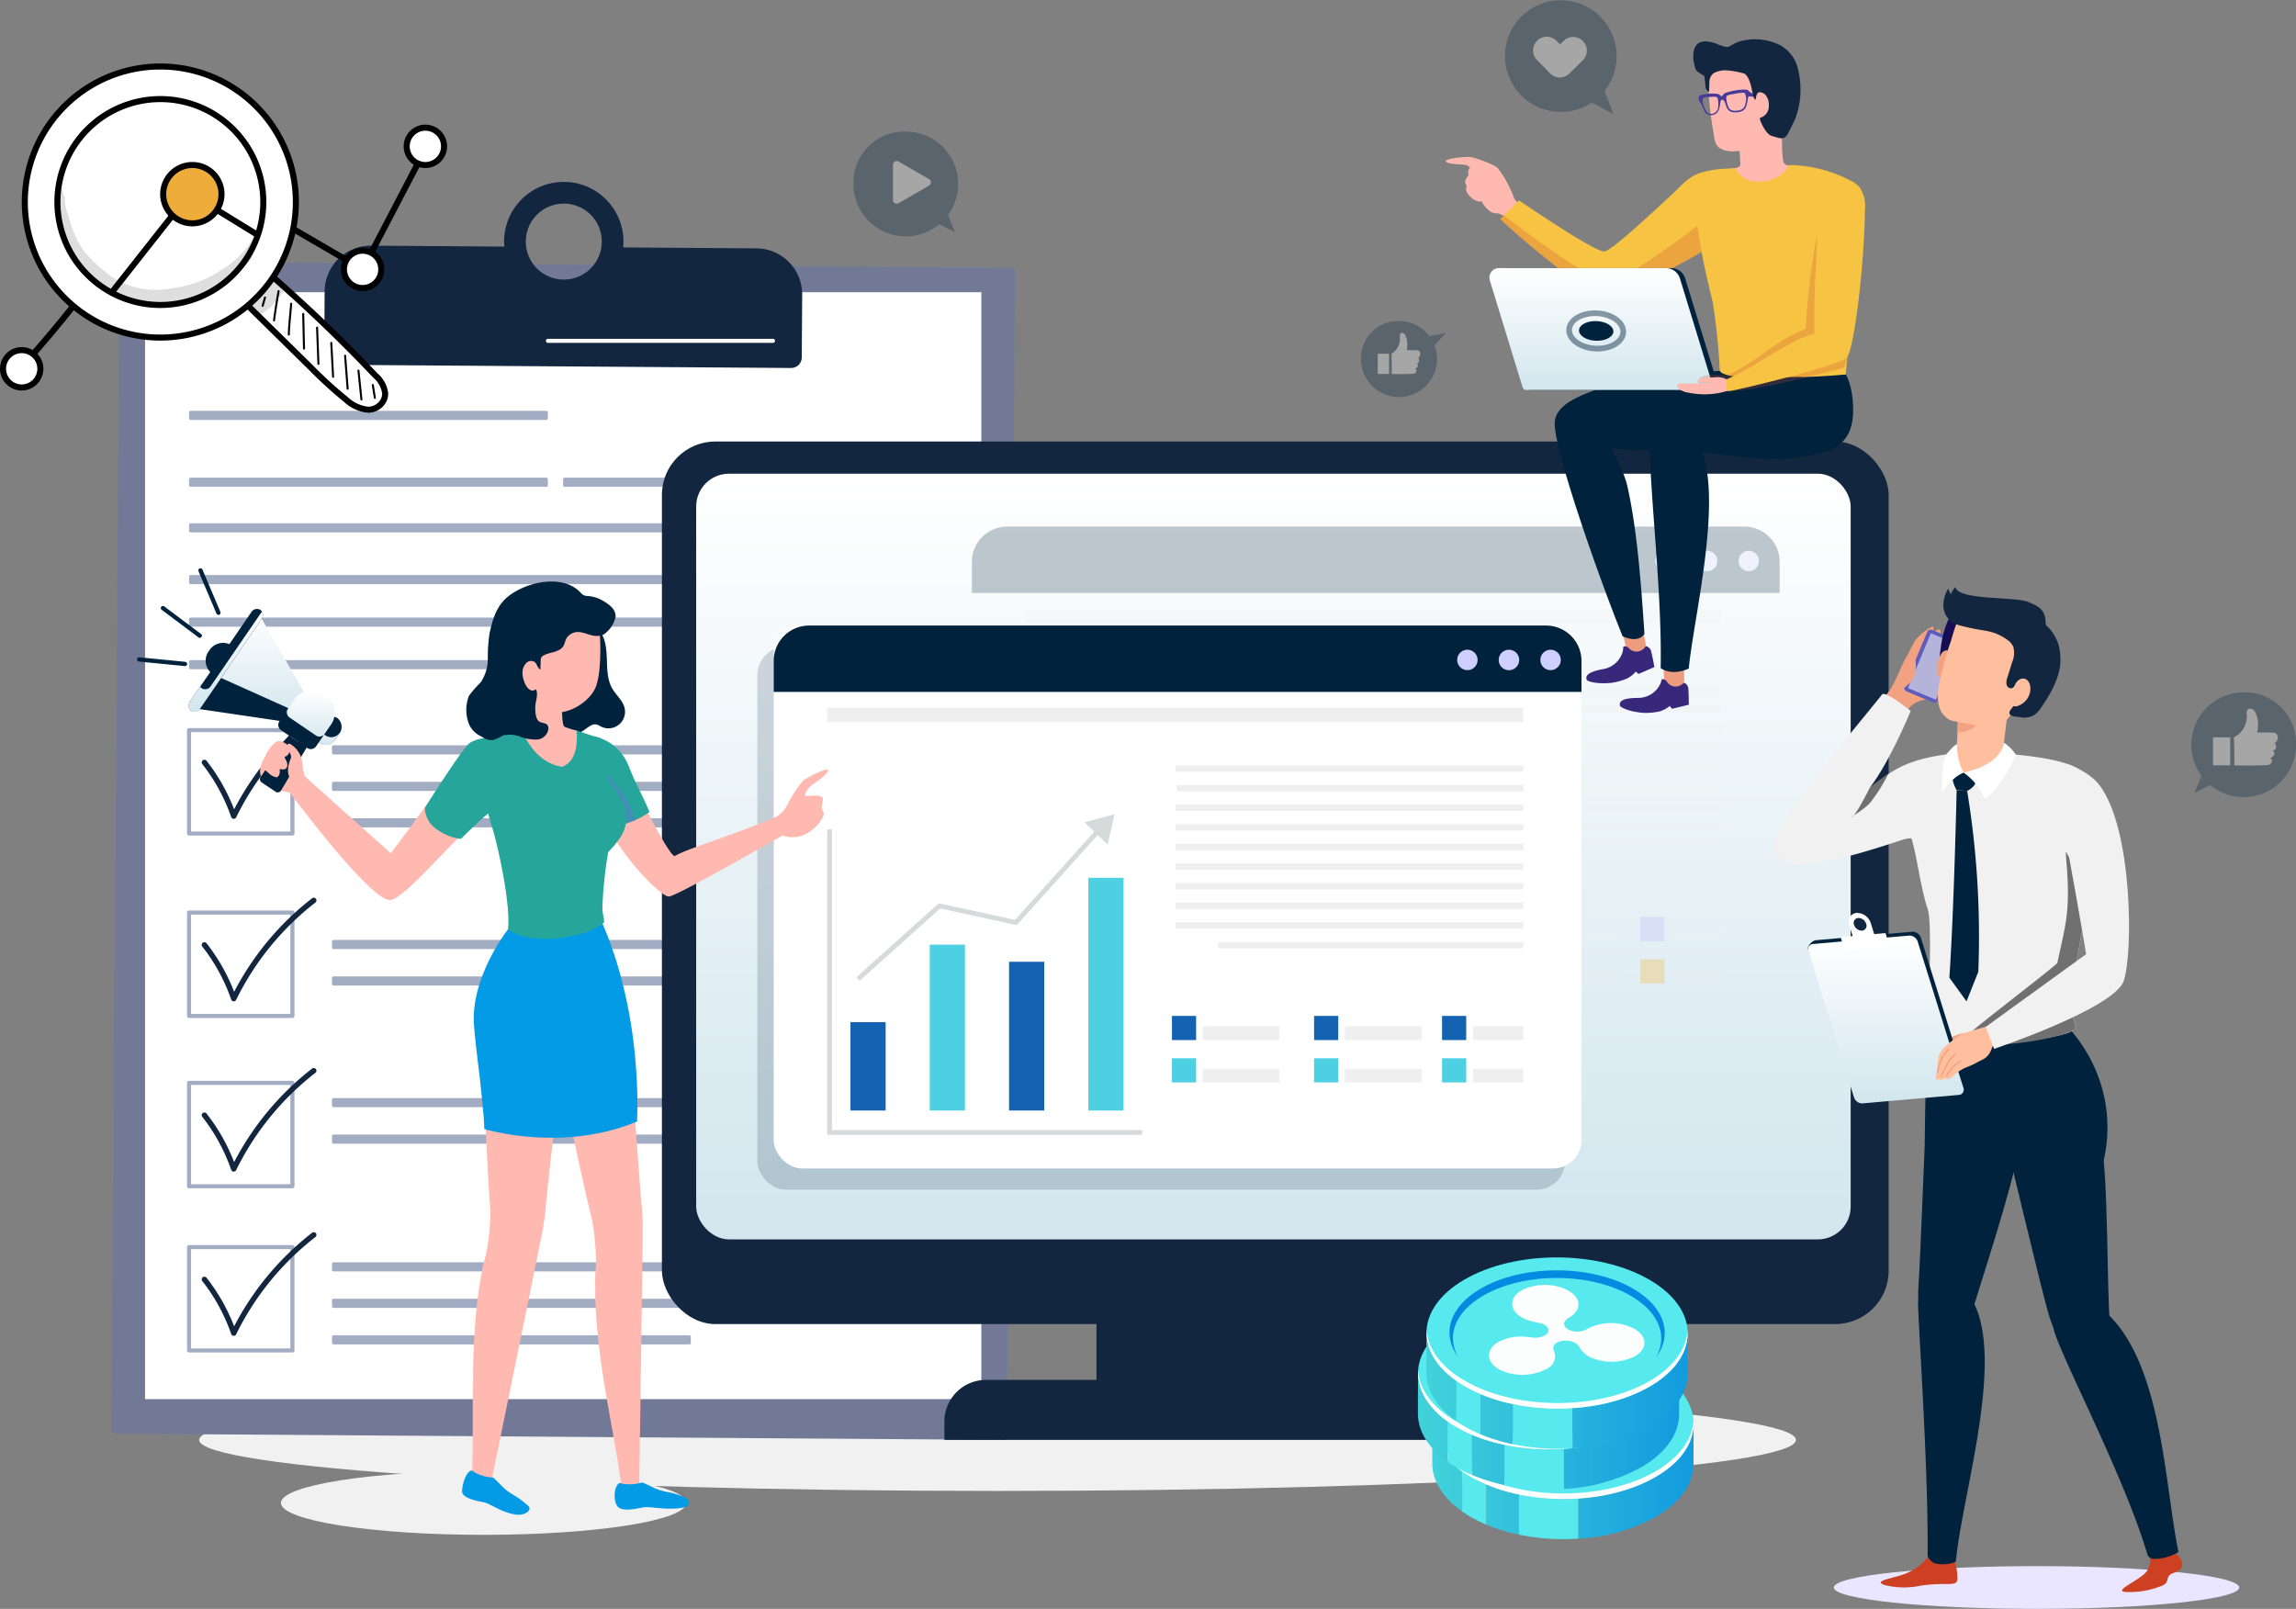 <svg xmlns="http://www.w3.org/2000/svg" xmlns:xlink="http://www.w3.org/1999/xlink" width="403.722" height="282.904" viewBox="0 0 403.722 282.904"><rect x="0" y="0" width="403.722" height="282.904" fill="#808080" stroke="none"/><defs><linearGradient id="a" x1="0.5" x2="0.5" y2="1" gradientUnits="objectBoundingBox"><stop offset="0" stop-color="#fff"/><stop offset="1" stop-color="#d2e6ee"/></linearGradient><linearGradient id="i" x1="0.13" y1="0.5" x2="11.341" y2="0.5" gradientUnits="objectBoundingBox"><stop offset="0" stop-color="#41d1da"/><stop offset="1" stop-color="#038be1"/></linearGradient><linearGradient id="j" x1="-1.539" y1="0.5" x2="8.766" y2="0.5" xlink:href="#i"/><linearGradient id="k" x1="-1.233" y1="0.5" x2="1.677" y2="0.5" xlink:href="#i"/><linearGradient id="l" x1="2.495" y1="-0.281" x2="1.818" y2="0.013" xlink:href="#i"/><linearGradient id="m" x1="-0.619" y1="0.386" x2="2.825" y2="0.737" xlink:href="#i"/><linearGradient id="n" x1="0.13" y1="0.5" x2="11.341" y2="0.5" xlink:href="#i"/><linearGradient id="o" x1="-1.538" y1="0.5" x2="8.766" y2="0.5" xlink:href="#i"/><linearGradient id="p" x1="-1.233" y1="0.5" x2="1.677" y2="0.5" xlink:href="#i"/><linearGradient id="q" x1="2.495" y1="-0.281" x2="1.818" y2="0.013" xlink:href="#i"/><linearGradient id="r" x1="-0.619" y1="0.386" x2="2.825" y2="0.737" xlink:href="#i"/><linearGradient id="s" x1="0.13" y1="0.5" x2="11.341" y2="0.5" xlink:href="#i"/><linearGradient id="t" x1="-1.538" y1="0.5" x2="8.766" y2="0.5" xlink:href="#i"/><linearGradient id="u" x1="-1.233" y1="0.5" x2="1.677" y2="0.5" xlink:href="#i"/><linearGradient id="v" x1="2.495" y1="-0.281" x2="1.818" y2="0.013" xlink:href="#i"/></defs><g transform="translate(-253.2 10536.41)"><g transform="translate(272.789 -10536.41)"><g transform="translate(15.419 244.223)"><path d="M336.984,353.884c0,4.953,62.858,8.972,140.4,8.972s140.394-4.019,140.394-8.972-62.858-8.974-140.394-8.974S336.984,348.928,336.984,353.884Z" transform="translate(-336.984 -344.91)" fill="#f1f1f1"/></g><path d="M419.852,362.145c0,3.1-15.957,5.614-35.642,5.614s-35.642-2.513-35.642-5.614,15.957-5.614,35.642-5.614S419.852,359.044,419.852,362.145Z" transform="translate(-318.758 -97.871)" fill="#f1f1f1"/><g transform="translate(0 31.984)"><g transform="translate(151.304 60.611)" opacity="0.35"><rect width="142.041" height="95.476" rx="5.01" fill="#fff"/></g><path d="M574.148,210.9H540.886q.341,16.179.549,32.361a12.828,12.828,0,0,1-.6,4.876l-.051,0c-.441-.024-.246.114-.4.9,0,.011-.007.025-.01.036-1.345,2.2-3.97,3.4-6.526,3.963a.648.648,0,0,0,.041.357.818.818,0,0,0-.257,1.005c.155.36,2.067.849,4.664.569a12.384,12.384,0,0,0,2.881-.8,4.472,4.472,0,0,0,1.061-.723,3.662,3.662,0,0,0,.973-.235l.106.1,2.977-1.3s-.326-1.878-.583-2.856a1.7,1.7,0,0,0-.2-.46,136.415,136.415,0,0,0,5.84-20.758c-.542,8.762-3.69,26.56-3.923,27.173a4.568,4.568,0,0,1-3.783,2.656c-.7.058-4.169-.142-3.8,1.452.089.38,1.888,1.194,4.495,1.368a12.346,12.346,0,0,0,2.975-.287,5.52,5.52,0,0,0,1.855-1.01l.4.535,3.155-.76s0-.821-.025-1.81a4.026,4.026,0,0,0-.676-1.924l.044-1.8,1.749-.206s3.513-11.363,5.182-15.228a34.007,34.007,0,0,0,1.888-4.841,35.044,35.044,0,0,0,.724-6.057,53.549,53.549,0,0,1,2.032-10.936,1.613,1.613,0,0,1,.3-.639,1.7,1.7,0,0,1,1.15-.4c4.471-.41,6.521.35,9.319-.517,3.688-1.144,4.08-2.818,4.26-2.9A11.609,11.609,0,0,0,574.148,210.9Z" transform="translate(-273.936 -165.141)" fill="#5851bc" opacity="0.35" style="mix-blend-mode:multiply;isolation:isolate"/><g transform="translate(0 0)"><path d="M1166.53-233.543l-156.359-1.093a.654.654,0,0,0-.66.65l-1.433,204.8a.655.655,0,0,0,.65.659l156.139,1.092a.656.656,0,0,0,.66-.651l1.433-205.024A.435.435,0,0,0,1166.53-233.543Z" transform="translate(-1008.079 248.641)" fill="#727997"/><rect width="147.052" height="194.644" transform="translate(5.917 19.397)" fill="#fff"/><path d="M1120.235-236.475l-23.446-.164c.031-.315.053-.632.055-.955a10.5,10.5,0,0,0-10.424-10.57,10.5,10.5,0,0,0-10.569,10.424c0,.322.015.639.042.955l-23.446-.165a8.093,8.093,0,0,0-8.149,8.036l-.077,11.03a1.87,1.87,0,0,0,1.857,1.883l80.232.561a1.87,1.87,0,0,0,1.883-1.857l.078-11.03A8.093,8.093,0,0,0,1120.235-236.475Zm-33.934,5.488a6.679,6.679,0,0,1-6.632-6.726,6.679,6.679,0,0,1,6.727-6.632,6.679,6.679,0,0,1,6.632,6.726A6.679,6.679,0,0,1,1086.3-230.987Z" transform="translate(-1006.803 248.163)" fill="#12263f"/><g transform="translate(13.299 40.251)"><rect width="63.099" height="1.604" rx="0.264" transform="translate(0.356)" fill="#a2acc2"/><rect width="63.099" height="1.604" rx="0.264" transform="translate(0.356 11.764)" fill="#a2acc2"/><rect width="63.099" height="1.604" rx="0.264" transform="translate(25.488 58.821)" fill="#a2acc2"/><rect width="63.099" height="1.604" rx="0.264" transform="translate(25.488 71.655)" fill="#a2acc2"/><rect width="87.162" height="1.604" rx="0.264" transform="translate(25.488 65.238)" fill="#a2acc2"/><rect width="32.619" height="1.604" rx="0.264" transform="translate(91.795 58.821)" fill="#a2acc2"/><rect width="63.099" height="1.604" rx="0.264" transform="translate(0.356 43.848)" fill="#a2acc2"/><rect width="63.099" height="1.604" rx="0.264" transform="translate(66.128 11.764)" fill="#a2acc2"/><rect width="128.871" height="1.604" rx="0.264" transform="translate(0.356 19.785)" fill="#a2acc2"/><rect width="128.871" height="1.604" rx="0.264" transform="translate(0.356 28.876)" fill="#a2acc2"/><rect width="128.871" height="1.604" rx="0.264" transform="translate(0.356 36.362)" fill="#a2acc2"/><path d="M1039.46-136.5h-18.18a.356.356,0,0,1-.356-.356v-18.181a.356.356,0,0,1,.356-.356h18.18a.356.356,0,0,1,.356.356v18.181A.356.356,0,0,1,1039.46-136.5Zm-17.825-.712H1039.1v-17.469h-17.469Z" transform="translate(-1020.924 211.188)" fill="#a2acc2"/><path d="M1029.047-139.361h-.029a.473.473,0,0,1-.419-.319,32.114,32.114,0,0,0-5.08-9.306.475.475,0,0,1,.081-.667.475.475,0,0,1,.667.081,33.168,33.168,0,0,1,4.85,8.54,49.932,49.932,0,0,1,13.71-16.446.475.475,0,0,1,.666.084.475.475,0,0,1-.084.666,48.873,48.873,0,0,0-13.933,17.1A.473.473,0,0,1,1029.047-139.361Z" transform="translate(-1020.836 211.111)" fill="#12263f"/><rect width="63.099" height="1.604" rx="0.264" transform="translate(25.488 99.461)" fill="#a2acc2"/><rect width="87.162" height="1.604" rx="0.264" transform="translate(25.488 93.044)" fill="#a2acc2"/><path d="M1039.46-105.515h-18.18a.356.356,0,0,1-.356-.355v-18.181a.356.356,0,0,1,.356-.356h18.18a.356.356,0,0,1,.356.356v18.181A.356.356,0,0,1,1039.46-105.515Zm-17.825-.711H1039.1V-123.7h-17.469Z" transform="translate(-1020.924 212.283)" fill="#a2acc2"/><path d="M1029.047-108.371h-.029a.472.472,0,0,1-.419-.319,32.128,32.128,0,0,0-5.08-9.306.474.474,0,0,1,.081-.666.475.475,0,0,1,.667.081,33.134,33.134,0,0,1,4.85,8.54,49.922,49.922,0,0,1,13.71-16.446.474.474,0,0,1,.666.084.475.475,0,0,1-.084.666,48.883,48.883,0,0,0-13.933,17.1A.474.474,0,0,1,1029.047-108.371Z" transform="translate(-1020.836 212.206)" fill="#12263f"/><rect width="63.099" height="1.604" rx="0.264" transform="translate(25.488 120.85)" fill="#a2acc2"/><rect width="87.162" height="1.604" rx="0.264" transform="translate(25.488 127.267)" fill="#a2acc2"/><path d="M1039.46-76.591h-18.18a.356.356,0,0,1-.356-.356v-18.18a.356.356,0,0,1,.356-.356h18.18a.356.356,0,0,1,.356.356v18.18A.356.356,0,0,1,1039.46-76.591Zm-17.825-.712H1039.1V-94.772h-17.469Z" transform="translate(-1020.924 213.304)" fill="#a2acc2"/><path d="M1029.047-79.447h-.029a.473.473,0,0,1-.419-.319,32.114,32.114,0,0,0-5.08-9.306.474.474,0,0,1,.081-.666.475.475,0,0,1,.667.081,33.145,33.145,0,0,1,4.85,8.539,49.943,49.943,0,0,1,13.71-16.446.475.475,0,0,1,.666.084.475.475,0,0,1-.084.666,48.883,48.883,0,0,0-13.933,17.1A.474.474,0,0,1,1029.047-79.447Z" transform="translate(-1020.836 213.227)" fill="#12263f"/><rect width="63.099" height="1.604" rx="0.264" transform="translate(25.488 149.726)" fill="#a2acc2"/><rect width="63.099" height="1.604" rx="0.264" transform="translate(25.488 162.56)" fill="#a2acc2"/><rect width="87.162" height="1.604" rx="0.264" transform="translate(25.488 156.143)" fill="#a2acc2"/><path d="M1039.46-48.7h-18.18a.356.356,0,0,1-.356-.356V-67.237a.356.356,0,0,1,.356-.356h18.18a.356.356,0,0,1,.356.356v18.181A.356.356,0,0,1,1039.46-48.7Zm-17.825-.712H1039.1V-66.881h-17.469Z" transform="translate(-1020.924 214.289)" fill="#a2acc2"/><path d="M1029.047-51.556h-.029a.473.473,0,0,1-.419-.319,32.114,32.114,0,0,0-5.08-9.306.475.475,0,0,1,.081-.667.475.475,0,0,1,.667.082,33.128,33.128,0,0,1,4.85,8.539,49.932,49.932,0,0,1,13.71-16.446.475.475,0,0,1,.666.084.475.475,0,0,1-.084.666,48.886,48.886,0,0,0-13.933,17.1A.474.474,0,0,1,1029.047-51.556Z" transform="translate(-1020.836 214.212)" fill="#12263f"/></g><path d="M1121.8-220.8h-39.571a.356.356,0,0,1-.356-.356.356.356,0,0,1,.356-.355H1121.8a.356.356,0,0,1,.356.355A.356.356,0,0,1,1121.8-220.8Z" transform="translate(-1005.473 249.105)" fill="#fff"/></g><rect width="62.225" height="16.739" transform="translate(173.214 195.376)" fill="#12263f"/><rect width="215.707" height="155.188" rx="9.387" transform="translate(96.801 45.653)" fill="#12263f"/><rect width="203.001" height="134.639" rx="5.768" transform="translate(102.826 51.312)" fill="url(#a)"/><path d="M7.322,0H108.394a7.322,7.322,0,0,1,7.322,7.322v3.23a0,0,0,0,1,0,0H0a0,0,0,0,1,0,0V7.322A7.322,7.322,0,0,1,7.322,0Z" transform="translate(146.468 210.659)" fill="#12263f"/><g transform="translate(151.304 60.611)" opacity="0.25" style="mix-blend-mode:multiply;isolation:isolate"><g transform="translate(9.413 14.438)"><g transform="translate(4.086 55.307)"><rect width="6.187" height="15.533" fill="#fca70c"/></g><g transform="translate(18.028 41.671)"><rect width="6.187" height="29.169" fill="#b1affd"/></g><g transform="translate(31.971 44.687)"><rect width="6.187" height="26.153" fill="#fca70c"/></g><g transform="translate(45.913 29.921)"><rect width="6.187" height="40.919" fill="#b1affd"/></g><g transform="translate(18.028 41.671)" opacity="0.15" style="mix-blend-mode:multiply;isolation:isolate"><rect width="2.84" height="29.169" opacity="0.26"/></g><g transform="translate(4.086 55.307)" opacity="0.15" style="mix-blend-mode:multiply;isolation:isolate"><rect width="2.84" height="15.533" opacity="0.26"/></g><g transform="translate(45.913 29.921)" opacity="0.62" style="mix-blend-mode:multiply;isolation:isolate"><rect width="2.84" height="40.919" opacity="0.26"/></g><g transform="translate(31.971 44.687)" opacity="0.15" style="mix-blend-mode:multiply;isolation:isolate"><rect width="2.84" height="26.153" opacity="0.26"/></g><g transform="translate(0 16.152)"><path d="M509.318,306.443H453.943V247.48h.845V305.6h54.53Z" transform="translate(-453.943 -247.48)" fill="#d5dbda"/></g><g transform="translate(5.124 21.137)"><path d="M458.632,278.388l-.564-.628,14.485-13.007,13.417,2.915L500.5,251.492l.629.565L486.27,268.6,472.8,265.669Z" transform="translate(-458.067 -251.492)" fill="#d5dbda"/></g><g transform="translate(45.225 18.748)"><path d="M494.444,254.913l-4.1-3.929,5.289-1.415Z" transform="translate(-490.347 -249.569)" fill="#d5dbda"/></g><g transform="translate(60.618 54.205)"><rect width="4.249" height="4.249" fill="#b1affd"/><g transform="translate(0 7.445)"><rect width="4.249" height="4.249" fill="#fca70c"/></g><g transform="translate(5.42 9.279)"><rect width="13.469" height="2.415" fill="#efefef"/></g><g transform="translate(5.42 1.834)"><rect width="13.469" height="2.415" fill="#efefef"/></g></g><g transform="translate(85.607 54.205)"><rect width="4.249" height="4.249" fill="#b1affd"/><g transform="translate(0 7.445)"><rect width="4.249" height="4.249" fill="#fca70c"/></g><g transform="translate(5.42 9.279)"><rect width="13.469" height="2.415" fill="#efefef"/></g><g transform="translate(5.42 1.834)"><rect width="13.469" height="2.415" fill="#efefef"/></g></g><g transform="translate(108.109 54.205)"><rect width="4.249" height="4.249" fill="#b1affd"/><g transform="translate(0 7.445)"><rect width="4.249" height="4.249" fill="#fca70c"/></g><g transform="translate(5.42 9.279)"><rect width="8.864" height="2.415" fill="#efefef"/></g><g transform="translate(5.42 1.834)"><rect width="8.864" height="2.415" fill="#efefef"/></g></g><g transform="translate(61.413 13.607)"><rect width="60.978" height="1.109" fill="#efefef"/></g><rect width="122.392" height="2.538" fill="#efefef"/><g transform="translate(61.23 17.055)"><rect width="61.161" height="1.109" fill="#efefef"/></g><g transform="translate(61.23 10.159)"><rect width="61.161" height="1.109" fill="#efefef"/></g><g transform="translate(61.23 20.503)"><rect width="61.161" height="1.109" fill="#efefef"/></g><g transform="translate(61.23 23.95)"><rect width="61.161" height="1.108" fill="#efefef"/></g><g transform="translate(61.23 27.398)"><rect width="61.161" height="1.109" fill="#efefef"/></g><g transform="translate(61.23 30.846)"><rect width="61.161" height="1.109" fill="#efefef"/></g><g transform="translate(61.23 34.294)"><rect width="61.161" height="1.109" fill="#efefef"/></g><g transform="translate(61.23 37.741)"><rect width="61.161" height="1.109" fill="#efefef"/></g><g transform="translate(68.718 41.189)"><rect width="53.673" height="1.109" fill="#efefef"/></g></g><path d="M582.183,222.856H452.59a6.224,6.224,0,0,0-6.224,6.224v5.448H588.407V229.08A6.224,6.224,0,0,0,582.183,222.856Z" transform="translate(-446.366 -222.856)" fill="#00223d"/><path d="M546.7,228.075a1.795,1.795,0,1,1-1.794-1.794A1.794,1.794,0,0,1,546.7,228.075Z" transform="translate(-422.925 -222.026)" fill="#cfcfff"/><circle cx="1.795" cy="1.795" r="1.795" transform="translate(127.498 4.255)" fill="#cfcfff"/><circle cx="1.795" cy="1.795" r="1.795" transform="translate(134.812 4.255)" fill="#cfcfff"/></g><g transform="translate(113.573 78.012)"><g transform="translate(0 3.718)"><rect width="142.041" height="95.476" rx="5.01" fill="#00223d" opacity="0.169" style="mix-blend-mode:multiply;isolation:isolate"/></g><g transform="translate(2.882)"><rect width="142.041" height="95.476" rx="5.01" fill="#fff"/></g><g transform="translate(12.294 14.438)"><g transform="translate(4.086 55.307)"><rect width="6.187" height="15.533" fill="#1363b2"/></g><g transform="translate(18.028 41.671)"><rect width="6.188" height="29.169" fill="#4dd0e1"/></g><g transform="translate(31.971 44.687)"><rect width="6.187" height="26.153" fill="#1363b2"/></g><g transform="translate(45.913 29.921)"><rect width="6.187" height="40.919" fill="#4dd0e1"/></g><g transform="translate(0 21.42)"><path d="M481.265,319.423H425.891v-53.7h.845v52.852h54.53Z" transform="translate(-425.891 -265.727)" fill="#d5dbda"/></g><g transform="translate(5.124 21.137)"><path d="M430.579,292.395l-.564-.628L444.5,278.759l13.417,2.915L472.446,265.5l.629.565L458.218,282.6l-13.475-2.927Z" transform="translate(-430.015 -265.499)" fill="#d5dbda"/></g><g transform="translate(45.225 18.748)"><path d="M466.391,268.92l-4.1-3.928,5.289-1.415Z" transform="translate(-462.295 -263.576)" fill="#d5dbda"/></g><g transform="translate(60.618 54.205)"><rect width="4.249" height="4.249" fill="#1363b2"/><g transform="translate(0 7.445)"><rect width="4.249" height="4.249" fill="#4dd0e1"/></g><g transform="translate(5.42 9.279)"><rect width="13.469" height="2.415" fill="#efefef"/></g><g transform="translate(5.42 1.834)"><rect width="13.469" height="2.415" fill="#efefef"/></g></g><g transform="translate(85.607 54.205)"><rect width="4.249" height="4.249" fill="#1363b2"/><g transform="translate(0 7.445)"><rect width="4.249" height="4.249" fill="#4dd0e1"/></g><g transform="translate(5.42 9.279)"><rect width="13.469" height="2.415" fill="#efefef"/></g><g transform="translate(5.42 1.834)"><rect width="13.469" height="2.415" fill="#efefef"/></g></g><g transform="translate(108.109 54.205)"><rect width="4.249" height="4.249" fill="#1363b2"/><g transform="translate(0 7.445)"><rect width="4.249" height="4.249" fill="#4dd0e1"/></g><g transform="translate(5.42 9.279)"><rect width="8.863" height="2.415" fill="#efefef"/></g><g transform="translate(5.42 1.834)"><rect width="8.863" height="2.415" fill="#efefef"/></g></g><g transform="translate(61.414 13.607)"><rect width="60.978" height="1.109" fill="#efefef"/></g><rect width="122.392" height="2.538" fill="#efefef"/><g transform="translate(61.231 17.055)"><rect width="61.161" height="1.109" fill="#efefef"/></g><g transform="translate(61.231 10.159)"><rect width="61.161" height="1.109" fill="#efefef"/></g><g transform="translate(61.231 20.503)"><rect width="61.161" height="1.109" fill="#efefef"/></g><g transform="translate(61.231 23.95)"><rect width="61.161" height="1.108" fill="#efefef"/></g><g transform="translate(61.231 27.398)"><rect width="61.161" height="1.109" fill="#efefef"/></g><g transform="translate(61.231 30.846)"><rect width="61.161" height="1.109" fill="#efefef"/></g><g transform="translate(61.231 34.294)"><rect width="61.161" height="1.109" fill="#efefef"/></g><g transform="translate(61.231 37.741)"><rect width="61.161" height="1.109" fill="#efefef"/></g><g transform="translate(68.718 41.189)"><rect width="53.673" height="1.109" fill="#efefef"/></g></g><path d="M554.131,236.863H424.538a6.224,6.224,0,0,0-6.224,6.224v5.447H560.355v-5.447A6.224,6.224,0,0,0,554.131,236.863Z" transform="translate(-415.432 -236.863)" fill="#00223d"/><path d="M518.645,242.082a1.794,1.794,0,1,1-1.8-1.794A1.8,1.8,0,0,1,518.645,242.082Z" transform="translate(-391.991 -236.033)" fill="#cfcfff"/><path d="M524.533,242.082a1.8,1.8,0,1,1-1.8-1.794A1.8,1.8,0,0,1,524.533,242.082Z" transform="translate(-390.565 -236.033)" fill="#cfcfff"/><path d="M530.42,242.082a1.794,1.794,0,1,1-1.794-1.794A1.795,1.795,0,0,1,530.42,242.082Z" transform="translate(-389.138 -236.033)" fill="#cfcfff"/></g></g><g transform="translate(4.88 100.297)"><path d="M384.88,238.259c1.666,2.877.227,6.809,1.908,9.678.673,1.148,1.812,2.051,2.135,3.342a2.913,2.913,0,0,1-4.189,3.281,3.56,3.56,0,0,0-.647-.32c-.831-.244-1.584.494-2.3.983a3.508,3.508,0,0,1-3.026.535,4.489,4.489,0,0,1-2.519-3.025c-1.2-3.61-.348-7.563.763-11.2.555-1.819,1.375-3.836,3.159-4.5" transform="translate(-303.577 -227.123)" fill="#00223d"/><path d="M422.343,265.04c.027.4.637.744.231,1.586-.9,1.878-3.723,4.481-7.095,3.285-.147.052-18.625,10.733-20.048,10.733s-11.121-9.177-14.293-20.532c-.757-2.709-.462-5.9,2.076-7.267a6,6,0,0,1,3.49,3.106c2.1,3.966,8.392,17.1,9.786,17.592,1.738-1.158,10.2-3.672,17.052-6.583a4.637,4.637,0,0,0,2.656-2.22,22.093,22.093,0,0,1,2.847-4.439c.366-.375,4.421-2.547,4.421-1.834,0,.412-1.19,1.506-2.742,2.49a3.716,3.716,0,0,0-1.319,1.836c-.265.522,2.906-.436,3.169.661C422.619,263.612,422.329,264.832,422.343,265.04Z" transform="translate(-302.338 -223.292)" fill="#ffb9b0"/><path d="M382.6,252.577a8.323,8.323,0,0,1,5.518,4.28,17.229,17.229,0,0,1,.752,1.724c.984,2.5,2.338,4.77,3.322,7.274a14.736,14.736,0,0,1-4.346,2.1,9.285,9.285,0,0,1-4.045.543,2.048,2.048,0,0,1-.681-.15,2.242,2.242,0,0,1-.708-.609q-.632-.725-1.23-1.478a4.062,4.062,0,0,1-.826-1.414,4.293,4.293,0,0,1,.194-2.2" transform="translate(-302.46 -223.357)" fill="#26a69a"/><path d="M384.307,258.14a.858.858,0,0,0-.317-.27.574.574,0,0,0-.665.294,1.525,1.525,0,0,0-.138.771,10.529,10.529,0,0,0,.472,3l-.314,5.281.007.011a9.266,9.266,0,0,0,3.783-.552c.571-.212,1.188-.432,1.809-.683C388.31,263.015,386.281,260.494,384.307,258.14Z" transform="translate(-301.753 -222.081)" fill="#7762ef" opacity="0.35" style="mix-blend-mode:multiply;isolation:isolate"/><path d="M379.992,248.544s-.071,3.307.437,3.523a12.958,12.958,0,0,0,2.137.661l.034,6.843-9.124-1.375L367.2,254.7s6.523-2.163,6.58-2.813-.359-4.311-.359-4.311" transform="translate(-305.627 -224.568)" fill="#ffb9b0"/><g transform="translate(58.48 72.956)"><path d="M366.578,330.6l0,.026c-2.5,11.834-1.307,28.092-1.863,37,.13.036,3.392.445,3.392.445s7.72-37.551,9.121-44.743a10.163,10.163,0,0,0,.178-1.393c.337-5.411-4.541-5.687-7.289-1.214a18.717,18.717,0,0,0-1.257,2.415c-.155.353-.3.711-.45,1.092l0,.012a35.227,35.227,0,0,0-1.21,3.778l-.029.137c-.114.379-.207.763-.3,1.148l-.019.087C366.75,329.783,366.665,330.183,366.578,330.6Z" transform="translate(-364.71 -280.559)" fill="#ffb9b0"/><path d="M380.793,295.345c-.092.979-.614,5.639-1.241,11.135-.535,4.621-1.122,9.83-1.579,13.956-.339,3.093-.588,5.561-.692,6.722a15.05,15.05,0,0,1-.275,2v.026c-1.175,5.4-4.908,5.718-7.179,4.465a4.53,4.53,0,0,1-.862-.588,2.9,2.9,0,0,1-.966-1.593v-.013c-.143-1.111-.287-2.625-.417-4.426V327c-.012-.012-.012-.012-.012-.026l-.014-.039c-.275-3.512-.509-8.029-.718-12.428-.247-5.405-.405-10.614-.444-13.551-.014-.17-.014-.327-.026-.483-.04-9.007,8.238-14.777,13.381-11.983a1.311,1.311,0,0,1,.183.091,1.947,1.947,0,0,0,.2.118c.587.391.783,1.735.8,3.276C380.949,293.1,380.871,294.326,380.793,295.345Z" transform="translate(-364.309 -287.783)" fill="#ffb9b0"/><path d="M368.235,321.688l-.63-2.359c0,.012,0,.012.006.028a37.721,37.721,0,0,1-.783,8.238l-.029.137c-.091.373-.185.769-.3,1.148l-.019.087a6.428,6.428,0,0,0-.267,1.209l0,.026c-.007,1.07,2.271-3.681,2.793-4.792.065-.142.1-.222.1-.222l-.616-2.475Z" transform="translate(-364.346 -280.139)" fill="#ffb9b0"/></g><g transform="translate(73.386 72.563)"><path d="M382.2,332.805v.026c-.236,12.391,3.59,26.96,4.6,35.961.123,0,3.126-.4,3.126-.4s.571-37.961.611-45.462a11.353,11.353,0,0,0-.076-1.43c-.615-5.465-5.049-4.528-6.762.6a22.17,22.17,0,0,0-.722,2.714c-.078.39-.148.781-.217,1.2v.014c-.209,1.276-.359,2.634-.447,4.057l0,.144c-.038.405-.057.81-.074,1.215l0,.092C382.211,331.954,382.2,332.373,382.2,332.805Z" transform="translate(-375.382 -280.115)" fill="#ffb9b0"/><path d="M386.1,335.1a3.225,3.225,0,0,1-.871-.38,2.482,2.482,0,0,1-1.139-1.342v-.014c-.325-1.067-.713-2.558-1.143-4.317-.01-.015-.01-.015-.009-.029l-.019-.045c-.836-3.418-1.829-7.853-2.754-12.168-1.137-5.312-2.168-10.458-2.7-13.378-.042-.158-.5-2.285-.53-2.441-1.588-9.051,5.472-14.949,10.6-13.224l.2.07c1.032.414,1.318,4.042,1.55,6.495s1.975,27.868,2.411,32.464a18.359,18.359,0,0,1,.089,2.06C391.668,334.536,388.357,335.78,386.1,335.1Z" transform="translate(-376.709 -287.466)" fill="#ffb9b0"/><path d="M382.686,323.107l-.968-2.19c0,.014,0,.014.01.027a42.121,42.121,0,0,1,.694,8.387l0,.144c-.019.393-.036.811-.075,1.215l0,.092a7.447,7.447,0,0,0-.035,1.27v.026c.175,1.066,1.419-4.225,1.7-5.46.034-.156.056-.247.056-.247l-.975-2.308Z" transform="translate(-375.495 -279.361)" fill="#ffb9b0"/></g><path d="M371.007,280.075s-6.644,8.44-5.962,16.921c.283,3.529.722,6.64,1.123,10.192.058.512.855,7.969.63,7.977,0,0,13.69,4.23,26.916-1.312,0-.9,1.058-18.262-6.086-34.812A115.131,115.131,0,0,1,371.007,280.075Z" transform="translate(-306.161 -216.944)" fill="#039be5"/><path d="M391.633,267.251c-.052,2.418-1.339,3.89-3.184,5.927a72.045,72.045,0,0,0-1,9.336c-.1,1.865.694,3.036,0,3.189-2.656,2.317-12.227,4.193-16.617,1.031.46-3.9-1.286-12.483-2.463-16.848-.184-.672-.345-1.24-.492-1.677-1.1-3.316-3.077-13.949-1.611-14.412.292-.092.745-.211,1.271-.37,2.295-.692,5.685-1.881,5.685-1.881s1.989,5.883,7.159,6.594c2.822-1.163,2.574-4.732,2.54-6.373.923.255,1.329.508,4.19,1.355.8,1.157.109,3.569,1.405,7.167C388.837,261.184,391.7,264.306,391.633,267.251Z" transform="translate(-305.98 -223.606)" fill="#26a69a"/><path d="M386.015,237.722s.523,6.392-.568,9.742c-.807,2.481-4.123,4.8-6.9,4.765-7.633,0-9-10.367-8.962-10.869s11.258-4.852,11.258-4.852Z" transform="translate(-305.048 -227.25)" fill="#ffb9b0"/><path d="M383.456,288.237" transform="translate(-301.688 -214.716)" fill="#f2f2f2"/><g transform="translate(83.609 160.375)"><path d="M396.829,362.6c-2.717.49-5.62-.274-6.81-.068-.984.168-3.511.809-4.456-.041s-.794-3.85.293-4.25a3.9,3.9,0,0,0,.706.17,7.43,7.43,0,0,0,3.216-.263c2.067.851,2.143,1.222,4.493,1.7a15.277,15.277,0,0,1,2.994.908C398.279,361.219,398.36,362.33,396.829,362.6Z" transform="translate(-384.938 -358.151)" fill="#039be5"/></g><g transform="translate(56.79 158.28)"><path d="M372.733,364.208c-2.722-.458-4.445-1.964-5.635-2.172-.983-.175-3.459-.657-3.718-1.672-.193-.754.555-3.891,1.713-3.9a3.958,3.958,0,0,0,.606.4,7.443,7.443,0,0,0,3.116.839c1.658,1.5,1.605,1.875,3.656,3.115a15.264,15.264,0,0,1,2.511,1.867C375.779,363.463,374.267,364.467,372.733,364.208Z" transform="translate(-363.35 -356.465)" fill="#039be5"/></g><g transform="translate(26.505 29.317)"><path d="M338.972,262.316l2.5-2.974,15.25,13.637s7.446-9.911,9.494-13.006c2.252-3.4,4.282-6.313,7.576-6.882.759.468-.256,12.69-.652,12.986-4.6,3.442-13.555,14.546-16.4,15.124C353.449,281.866,338.972,262.316,338.972,262.316Z" transform="translate(-338.972 -252.549)" fill="#ffb9b0"/><path d="M370.286,252.655s-3.116.04-4.455,1.143-7.741,11.249-7.741,11.249a4.51,4.51,0,0,0,1.683,3.524,9.342,9.342,0,0,0,4.61,2s3.213-3.2,5.024-4.652c1.128-.907,1.24,1.337,1.24,1.337l5.665-5.531Z" transform="translate(-334.34 -252.655)" fill="#26a69a"/></g><path d="M366.987,258.116c-.17-.091-.337-.189-.5-.286a4.2,4.2,0,0,1-2.046-2.065,6.841,6.841,0,0,1-.044-5.019,19.967,19.967,0,0,1,2.094-2.4,7.419,7.419,0,0,0,1.235-4.173,27.52,27.52,0,0,1,.3-4.4c.528-2.462,1.23-4.808,3.128-6.394,3.04-2.542,9.133-4.047,12.448-1.214.6.516.721.929,1.534,1.009a5.986,5.986,0,0,1,2.781.812c1.087.629,2.406,1.514,2.254,2.942a5.114,5.114,0,0,1-2.073,3.018,2.513,2.513,0,0,1-1.172.262c-1.292.025-2.364-.815-3.633-.68a2.415,2.415,0,0,0-1.59.883c-.457.564-.395,1.35-.928,1.877-.856.846-2.183.774-3.2,1.324a1.072,1.072,0,0,0-.437.36,1.151,1.151,0,0,0-.111.543l-.058,1.6c-.5-.221-.555-.937-.97-1.3a1.153,1.153,0,0,0-1.453.093,2.438,2.438,0,0,0-.7,1.394,4.006,4.006,0,0,0,.282,1.912c.332,1.088,1.265,2.068,2.017,1.349.547.8-.051,2.145-.071,3.054-.016.721,0,2.149.671,2.622.62.436,1.6.106,1.64,1.227a2.159,2.159,0,0,1-2.012,1.954,7.55,7.55,0,0,1-3.013-.525,4.723,4.723,0,0,0-3.02-.148,9.138,9.138,0,0,1-1.7.763A2.656,2.656,0,0,1,366.987,258.116Z" transform="translate(-306.418 -228.675)" fill="#00223d"/><path d="M346.346,262.682s-3.584-2.873-3.829-3.66-.3-1.629-.593-2.4a4.488,4.488,0,0,0-2.487-2.475c-.9-.37-.458-.675-1.421-.488-1.452.281-2.142,1.7-2.722,2.818-2.476,4.744,4.3,5.643,4.543,5.652.494.02,3.017,2.88,3.017,2.88" transform="translate(-313.489 -223.107)" fill="#ffb9b0"/><g transform="translate(8.695 6.772)"><path d="M335.031,260.905l2.455,1.639a.677.677,0,0,0,.955-.216l5.393-9.036-3.2-1.8-5.789,8.471A.676.676,0,0,0,335.031,260.905Z" transform="translate(-322.189 -230.392)" fill="#00223d"/><path d="M328.118,244.684l.845.575,3.416-4.979-.845-.575a2.857,2.857,0,0,0-3.885,1.006h0A2.836,2.836,0,0,0,328.118,244.684Z" transform="translate(-324.048 -233.346)" fill="#00223d"/><path d="M325.4,251.75l15.715,2.386,3.59-5.231-7.93-13.73Z" transform="translate(-324.451 -234.345)" fill="url(#a)"/><path d="M326.206,249.762l14.711,2.168,1.431-2.085-12.381-5.563Z" transform="translate(-324.255 -232.138)" fill="#00223d"/><path d="M343.394,254.416h0a2,2,0,0,0,2.717-.7l.637-.931a1.983,1.983,0,0,0-.327-2.778h0a2,2,0,0,0-2.717.7l-.639.93A1.982,1.982,0,0,0,343.394,254.416Z" transform="translate(-320.27 -230.821)" fill="#00223d"/><path d="M343.7,250.555l-.636.929a1.859,1.859,0,1,0,3.044,2.073l.637-.928a2.063,2.063,0,0,0,.13-.219,1.826,1.826,0,1,1-3.018-2.056A2.13,2.13,0,0,0,343.7,250.555Z" transform="translate(-320.269 -230.667)" fill="url(#a)"/><path d="M325.07,252.428h0a1.173,1.173,0,0,0,1.6-.412l10.781-15.709a1.166,1.166,0,0,0-.193-1.632h0a1.173,1.173,0,0,0-1.6.414L324.877,250.8A1.166,1.166,0,0,0,325.07,252.428Z" transform="translate(-324.635 -234.507)" fill="#00223d"/><path d="M337.529,234.883l-8.978,13.083a1.174,1.174,0,0,1-1.6.414.975.975,0,0,1-.276-.3l-1.8,2.626a1.092,1.092,0,1,0,1.788,1.219l10.781-15.71A1.237,1.237,0,0,0,337.529,234.883Z" transform="translate(-324.635 -234.416)" fill="url(#a)"/><path d="M339.423,254.251l1.017.693a3.566,3.566,0,0,0,4.85-1.256l1.011-1.472a3.541,3.541,0,0,0-.585-4.96l-1.018-.693a3.566,3.566,0,0,0-4.85,1.256l-1.011,1.472A3.541,3.541,0,0,0,339.423,254.251Z" transform="translate(-321.373 -231.709)" fill="url(#a)"/><path d="M339.08,248.594l-1.513,2.205a1.119,1.119,0,0,0,.185,1.57l4.732,3.225a1.13,1.13,0,0,0,1.535-.4l1.513-2.205a1.129,1.129,0,0,1-1.535.4l-4.732-3.224A1.122,1.122,0,0,1,339.08,248.594Z" transform="translate(-321.559 -231.093)" fill="#00223d"/></g><path d="M335.406,258.223a4.944,4.944,0,0,1,.863-3.693,7.946,7.946,0,0,1,.881-.949,1.216,1.216,0,0,1,.53-.35,1.672,1.672,0,0,1,1.149.26,2.092,2.092,0,0,1,.942.935,1.248,1.248,0,0,1-.691,1.5.259.259,0,0,0-.127.125c-.029.086.031.2.087.292a2.134,2.134,0,0,1,.364,1.226.718.718,0,0,1-.844.631c-.185-.03-.432-.1-.493.04a.3.3,0,0,0,0,.16,1.313,1.313,0,0,1-.286,1.035.362.362,0,0,1-.227.143.6.6,0,0,1-.239-.032,3.237,3.237,0,0,1-.84-.373" transform="translate(-313.345 -223.205)" fill="#ffb9b0"/><path d="M341.566,259.222a18.812,18.812,0,0,1-.293-1.928,4.385,4.385,0,0,0-2.073-3.605.524.524,0,0,0-.337-.1.371.371,0,0,0-.275.323,1,1,0,0,0,.066.445c.145.456.793,1.312.593,1.781a5.331,5.331,0,0,0-.512,2.235c.022.682.34,1.789,1.148,1.9" transform="translate(-312.561 -223.112)" fill="#ffb9b0"/><line x2="3.162" y2="7.455" transform="translate(10.781)" fill="none" stroke="#00223d" stroke-linecap="round" stroke-linejoin="round" stroke-width="0.75"/><line x2="6.48" y2="4.856" transform="translate(4.179 6.63)" fill="none" stroke="#00223d" stroke-linecap="round" stroke-linejoin="round" stroke-width="0.75"/><line x2="8.059" y2="0.791" transform="translate(0 15.66)" fill="none" stroke="#00223d" stroke-linecap="round" stroke-linejoin="round" stroke-width="0.75"/></g><g transform="translate(130.492 23.139)" opacity="0.3"><g transform="translate(13.495 12.352)"><path d="M380.722,206.31l4.349,2.189-2.175-5.336" transform="translate(-380.722 -203.163)" fill="#00223d"/></g><path d="M369.859,201.9a9.208,9.208,0,1,0,9.193-8.676A8.946,8.946,0,0,0,369.859,201.9Z" transform="translate(-369.859 -193.22)" fill="#00223d"/><path d="M375.447,198.037v6.2a.65.65,0,0,0,.975.563l5.37-3.1a.649.649,0,0,0,0-1.125l-5.37-3.1A.65.65,0,0,0,375.447,198.037Z" transform="translate(-368.505 -192.21)" fill="#fefefe"/></g><g transform="translate(365.746 121.748)" opacity="0.3"><g transform="translate(0.541 12.351)"><path d="M623.768,259.412l-4.35,2.189,2.175-5.336" transform="translate(-619.418 -256.265)" fill="#00223d"/></g><path d="M637.369,255a9.209,9.209,0,1,1-9.193-8.675A8.946,8.946,0,0,1,637.369,255Z" transform="translate(-618.983 -246.323)" fill="#00223d"/><g transform="translate(3.795 2.849)"><g transform="translate(3.681)"><path d="M625.074,258.6c2,.032,4.033.058,5.875-.062.583-.039,1.087-.913.379-1.189a1.29,1.29,0,0,0,.73-.6.581.581,0,0,0-.355-.781c.7.163.969-.878.427-1.214a1.524,1.524,0,0,0,.586-.887.87.87,0,0,0-.424-.917,1.6,1.6,0,0,0-.722-.118l-2.5-.017a5.166,5.166,0,0,0-.369-3.652c-.2-.325-.735-.716-1.161-.465-.4.235-.288.819-.268,1.186A4.117,4.117,0,0,1,625,253.674S625.1,256.934,625.074,258.6Z" transform="translate(-625.001 -248.617)" fill="#fefefe"/></g><rect width="3.028" height="4.919" transform="translate(0 5.058)" fill="#fefefe"/></g></g><g transform="translate(219.745 56.459)" opacity="0.3"><g transform="translate(10.581 2.066)"><path d="M511.15,198.86l3.173-3.428-4.348.852" transform="translate(-509.975 -195.431)" fill="#00223d"/></g><path d="M501.458,200.059a6.678,6.678,0,1,0,6.667-6.291A6.487,6.487,0,0,0,501.458,200.059Z" transform="translate(-501.458 -193.768)" fill="#00223d"/><g transform="translate(2.93 2.066)"><g transform="translate(2.411)"><path d="M505.805,202.67c1.313.022,2.641.042,3.849-.046.383-.027.712-.661.248-.862a.87.87,0,0,0,.478-.434.434.434,0,0,0-.232-.566c.456.118.635-.637.279-.881a1.116,1.116,0,0,0,.384-.642.657.657,0,0,0-.277-.666.955.955,0,0,0-.473-.084l-1.637-.014a4.113,4.113,0,0,0-.241-2.649c-.132-.236-.482-.518-.762-.337-.261.17-.189.594-.175.861a3.042,3.042,0,0,1-1.49,2.749S505.819,201.463,505.805,202.67Z" transform="translate(-505.757 -195.431)" fill="#fefefe"/></g><rect width="1.984" height="3.567" transform="translate(0 3.668)" fill="#fefefe"/></g></g><g transform="translate(245.018 0)" opacity="0.3"><path d="M539.325,164.288a9.812,9.812,0,1,0-2.236,2.057l3.809,2.031Z" transform="translate(-521.802 -148.321)" fill="#00223d"/><path d="M526.522,154.211a2.4,2.4,0,0,1,3.4.035l.612.625.63-.62a2.4,2.4,0,1,1,3.369,3.423l-2.336,2.3-.014.016a2.4,2.4,0,0,1-3.4-.036l-2.3-2.347A2.4,2.4,0,0,1,526.522,154.211Z" transform="translate(-520.833 -147.06)" fill="#fff"/></g><g transform="translate(234.633 6.91)"><g transform="translate(0 3.371)"><path d="M528.373,180.449s-2.895-2.042-3-2.9a19.829,19.829,0,0,0-2.766-5.025c-.645-.692-4.039-1.867-4.762-1.972s-4.877.25-4.361.816,3.205.36,3.722.671l.517.309s-.517.7-.31,1.126-.887,1.078-.473,1.8-.168.675.2,1.43c.611,1.246,2.175,1.94,2.589,1.6.311.738,1.5,2.244,2.609,2.14s3.814,2.429,3.814,2.429" transform="translate(-513.442 -153.22)" fill="#ffb9b0"/><path d="M563.1,166.819c.1,1.944-.04,5.329.517,5.831s2.353.424,2.353.424-6.423,8.121-7,7.675-8.171-6.636-6.464-6.957,3.378-.251,3.329-1.134-.1-1.768-.145-2.651" transform="translate(-504.036 -154.12)" fill="#ffb9b0"/><path d="M571.35,209.012s-12.531,1.422-15.416,1.482-2.742-1.447-2.742-1.447a114.649,114.649,0,0,0-1.282-13.193c-.557-2.368-.8-3.242-1.288-5.492-1.078-5-1.031-5.956-2.173-12.127l7.485-6.016a3.949,3.949,0,0,0,3.912,2.342c4.194.053,5.5-2.883,5.5-2.883l10.209,6.778.958,16.488L575.29,208.52" transform="translate(-504.96 -152.943)" fill="#f6c343"/><path d="M563.645,167.534a21.809,21.809,0,0,1-.883,2.881A3.265,3.265,0,0,1,559.3,172.8l-3.838.091a4.382,4.382,0,0,1-3-.632c-.786-.683-.8-1.832-.978-2.779q-.333-1.815-.544-3.651a53.67,53.67,0,0,1-.338-7.219,5.151,5.151,0,0,1,.086-.988.717.717,0,0,1,.164-.363.807.807,0,0,1,.461-.178,39.376,39.376,0,0,1,7.254-.465,8.238,8.238,0,0,1,4.883,1.3,9.2,9.2,0,0,1,2.6,4.393c.093.261.163.609-.063.768" transform="translate(-504.439 -156.597)" fill="#ffb9b0"/><g transform="translate(19.15 54.941)"><g transform="translate(5.566 44.084)"><path d="M538.476,238.052a27.322,27.322,0,0,0,.748,3.344c.332.851,3.127.066,3.312-.485s-.88-4.6-.88-4.6" transform="translate(-532.093 -236.308)" fill="#ed9c80"/><path d="M544.753,240.775c.242.918.548,2.682.548,2.682l-2.8,1.216-.458-.43a5.172,5.172,0,0,1-1.55,1.236,11.616,11.616,0,0,1-2.7.75c-2.44.262-4.235-.2-4.38-.534-.605-1.414,2.632-1.793,3.274-1.962a4.29,4.29,0,0,0,3.066-3.072c.143-.74-.041-.871.373-.848a.985.985,0,0,1,.7.329,1.765,1.765,0,0,0,1.985.461,2.112,2.112,0,0,0,.99-.825A1.22,1.22,0,0,1,544.753,240.775Z" transform="translate(-533.338 -235.467)" fill="#38287c"/></g><path d="M553.157,214.034a47.356,47.356,0,0,1-14.267.338c.618,1.77,2.131,4.037,2.707,6.53,1.9,8.228,2.564,19.282,3.047,26.119,0,0-.913,1.755-3.842.419-4.375-10.807-12.016-32.709-11.945-37.46.091-6.049,15.188-7.51,26.254-9" transform="translate(-528.857 -200.784)" fill="#00223d"/><path d="M572.121,201.961c3.48,2.54-19.287,12.111-19.287,12.111a37.911,37.911,0,0,1-7.461.712,5.449,5.449,0,0,1-.555-1.411c-.134-.661-.062-1.349-.178-2.013a4.68,4.68,0,0,0-2.275-3.066,10.237,10.237,0,0,0-3.721-1.205,49.886,49.886,0,0,0-8.453-.149c6.843-5.044,20.842-5.7,27.363-6.118C558.8,202.879,571.621,201.6,572.121,201.961Z" transform="translate(-528.534 -200.822)" fill="#00223d"/><g transform="translate(11.455 50.414)"><path d="M544.285,242.568a27.375,27.375,0,0,0,.156,3.424c.179.9,3.068.607,3.346.1s-.068-4.686-.068-4.686" transform="translate(-536.575 -241.403)" fill="#ed9c80"/><path d="M550.127,246.215c.08.948.075,2.737.075,2.737l-2.963.714-.378-.5a5.161,5.161,0,0,1-1.74.949,11.616,11.616,0,0,1-2.8.27c-2.447-.164-4.135-.927-4.22-1.285-.352-1.5,2.9-1.309,3.564-1.364a4.29,4.29,0,0,0,3.552-2.495c.27-.7.112-.865.516-.77a.985.985,0,0,1,.631.445,1.763,1.763,0,0,0,1.876.8,2.112,2.112,0,0,0,1.118-.64A1.219,1.219,0,0,1,550.127,246.215Z" transform="translate(-538.079 -240.667)" fill="#38287c"/></g><path d="M576.779,201.334a141,141,0,0,1-15.423.492c-1.97,0-16.869,2.8-18.294,5.32-2.344,4.153,1.529,28.424,1.17,45.8,0,0,1.786,1.491,4.946.089.785-8.536,5.829-28.672,2.349-38.073,8.214,1.089,14.841,2.173,22.307-.3a5.96,5.96,0,0,0,3.841-4.072C578.462,208.319,578.051,203.361,576.779,201.334Z" transform="translate(-525.599 -200.698)" fill="#00223d"/></g><g transform="translate(9.583 19.274)"><path d="M562.547,172.112s-1.79.1-2.139.127a16.451,16.451,0,0,0-4.425.837c-2.03.752-3.462,2.64-5.115,4.117-1.591,1.421-9.838,9.279-11.376,9.568s-15.04-8.963-15.04-8.963l-3.3,3.3s14.651,13.537,19.02,13.561c2.121.011,13.816-6.146,17.559-8.538Z" transform="translate(-521.156 -172.112)" fill="#f6c343"/><path d="M540.209,190.429c-3.011.17-16.813-10.371-18.413-11.6l-.64.64s14.651,13.537,19.02,13.561c1.768.009,10.179-4.264,15.1-7.074l1.275-.739-.764-4.552S543.408,190.248,540.209,190.429Z" transform="translate(-521.156 -170.485)" fill="#ce4a30" opacity="0.25" style="mix-blend-mode:multiply;isolation:isolate"/></g><g transform="translate(7.668 36.86)"><path d="M526.344,207.693h33.537l-6.014-19.6a2.577,2.577,0,0,0-2.464-1.821h-29.37a1.671,1.671,0,0,0-1.6,2.162Z" transform="translate(-519.434 -186.268)" fill="#00223d"/><path d="M526.1,207.693h33.032l-6.013-19.6a2.577,2.577,0,0,0-2.465-1.821H521.288a1.672,1.672,0,0,0-1.6,2.162l5.761,18.781A.682.682,0,0,0,526.1,207.693Z" transform="translate(-519.615 -186.268)" fill="url(#a)"/></g><path d="M570.529,181.667a131.267,131.267,0,0,0-2.436,18.849c-5.86,2.275-8.246,5.661-13.981,8.213,0,0-4.528-.752-5,.957-.275.985,5.3,1.769,5.3,1.769,5.314.025,19.33-3.859,20.278-4.119s3.711-18.077,3.821-27.746a6.077,6.077,0,0,0-.892-3.934,5.156,5.156,0,0,0-1.729-1.28,24.11,24.11,0,0,0-10.7-2.7" transform="translate(-504.803 -152.943)" fill="#ce4a30" opacity="0.25" style="mix-blend-mode:multiply;isolation:isolate"/><path d="M555.6,202.616a3.356,3.356,0,0,0-2.79-.883,20.47,20.47,0,0,0-2.241.179c-.338.046-.728.125-.763.492s1.642,0,2.522.253a44.33,44.33,0,0,1-5.185.142,1.486,1.486,0,0,0-.6.061.5.5,0,0,0-.335.455.62.62,0,0,0,.237.4,3.519,3.519,0,0,0,1.784.718,13.739,13.739,0,0,0,7.883-.7" transform="translate(-505.502 -145.661)" fill="#ffb9b0"/><path d="M569.187,181.525c-.138,8.067-.711,11.76-.554,19.827-4.05.866-9.656,5.451-15.391,8a3.028,3.028,0,0,0,.19,2.1c.437.16,19.342-4.442,20.846-5.828,1.353-1.247,3.143-16.369,3.254-26.037a6.077,6.077,0,0,0-.892-3.934,5.154,5.154,0,0,0-1.729-1.28,24.11,24.11,0,0,0-10.7-2.7" transform="translate(-503.825 -152.943)" fill="#f6c343"/><g transform="translate(21.689 44.797)"><path d="M540.417,195.77c.119,1.719-1.912,3.112-4.538,3.112s-4.852-1.393-4.973-3.112,1.912-3.113,4.538-3.113S540.3,194.051,540.417,195.77Z" transform="translate(-530.901 -192.657)" stroke="#00223d" stroke-miterlimit="10" stroke-width="1" opacity="0.45" fill="url(#a)"/><ellipse cx="1.73" cy="3.024" rx="1.73" ry="3.024" transform="matrix(0.039, -0.999, 0.999, 0.039, 1.671, 4.723)" fill="#00223d"/></g></g><path d="M558.073,161.31c-.064-.3-.733-.362-1.406-.277a10.717,10.717,0,0,0-2.834.6c-.369.287-.348.493-.544.516s-.206-.18-.635-.368a5.7,5.7,0,0,0-2.137.029c-.672.084-1.312.234-1.3.542a1.725,1.725,0,0,0,.27.929c.137.086.137.071.666,1.287a1.284,1.284,0,0,0,1.62.88c1.107-.241,1.176-1.5,1.262-2.029s.165-.6.333-.626.283.032.5.522.367,1.618,1.5,1.681c1.485.083,2.128-.425,2.334-1.376.278-1.291.215-1.3.327-1.412a7.032,7.032,0,0,1,1.109.094l-.025-.385A8.388,8.388,0,0,1,558.073,161.31Zm-5.392,2.6a1.292,1.292,0,0,1-1.094,1.354c-.681.086-.993-.276-1.362-1.148a2.254,2.254,0,0,1-.22-1.573c.115-.209.483-.2,1.328-.255s1.128-.072,1.265.3A4.589,4.589,0,0,1,552.681,163.907Zm4.84-.712c-.14.935-.483,1.385-1.416,1.5-1.322.159-1.577-.363-1.772-.993a4.6,4.6,0,0,1-.247-1.3c.041-.394.318-.447,1.15-.6s1.944-.352,2.108-.178A2.248,2.248,0,0,1,557.521,163.2Z" transform="translate(-504.774 -152.16)" fill="#483a99"/><path d="M567.217,160.973a14.3,14.3,0,0,0-.369-1.989,6.338,6.338,0,0,0-3.1-4.061,9.907,9.907,0,0,0-7.01-.7c-1.283.359-1.759,1.035-2.42,1.016a7.271,7.271,0,0,1-1.8-.591c-5.015-1.8-4.174,3.107-3.64,4.455.237.6,1.374,1.031,1.526,1.278a15.3,15.3,0,0,1,.231,2,1.059,1.059,0,0,0,.625.738s.027-1.58.052-1.794a1.99,1.99,0,0,1,.742-1.481,4.6,4.6,0,0,1,1.8-.507,13.743,13.743,0,0,1,3.691.611c.937.8,1.178,2.637,1.441,3.716.122.5.25.841.455.834.155-1.485.671-1.522,1.559-1.015a2.587,2.587,0,0,1,.755,2.008,2.119,2.119,0,0,1-1.5,2.191c-.354.076.714,2.1,1.209,2.606a2.7,2.7,0,0,0,.523.46,2.4,2.4,0,0,0,.6.224l.717.2a1.877,1.877,0,0,0,.985.084c.529-.149.809-.711,1.047-1.206.391-.812.842-1.6,1.163-2.445A14.521,14.521,0,0,0,567.217,160.973Z" transform="translate(-504.954 -153.884)" fill="#12263f"/></g><g transform="translate(292.215 103.233)"><ellipse cx="35.642" cy="3.757" rx="35.642" ry="3.757" transform="translate(10.649 172.157)" fill="#eae6ff"/><path d="M583.27,368.93a8.953,8.953,0,0,1-3.719,2.816c-1.984.887-6.193,1.3-3.855,2.085a14.018,14.018,0,0,0,6.444.087,27.834,27.834,0,0,1,4.347-.263c2.148-.014,2.165-.147,1.876-2.568C587.963,367.754,584.236,367.047,583.27,368.93Z" transform="translate(-556.106 -198.348)" fill="#cd4022"/><path d="M613.905,368.077c-.119.672.835,2.71-.874,4.205s-5.584,3.07-3.014,3.128a14.964,14.964,0,0,0,6.344-1.181c1.306-.646.263-1.662,1.884-2.173,2.136-.675,1.695-2.245.585-3.216C617.41,365.639,614.29,365.9,613.905,368.077Z" transform="translate(-547.83 -198.704)" fill="#cd4022"/><path d="M612.485,318.5s5.118-15.048-9.4-27.444c0,0-7.782,3.1-14.013,3.472a34.594,34.594,0,0,1-7.4-.158s-.414,13.368-.431,20.574Z" transform="translate(-554.596 -216.969)" fill="#00223d"/><path d="M580.294,334.206c-.281-6.728,7.014-5.846,9.7-.82,5.563,10.393-2.052,34.33-3.059,45.672a5.777,5.777,0,0,1-3.851.24,2.69,2.69,0,0,1-1.119-1.237C582.131,364.146,580.594,341.4,580.294,334.206Z" transform="translate(-554.827 -207.681)" fill="#00223d"/><path d="M589.742,342.33c-.84,2.748-10.152,5.638-9.4-4.363.334-4.435,1.226-28.926,1.4-31.286s.568-5.811,1.708-6.243c5.706-2.153,15.8,5.307,14.3,14.172C596.746,320.536,591.481,336.632,589.742,342.33Z" transform="translate(-554.823 -214.786)" fill="#00223d"/><path d="M599.779,338.3c-2.251-6.346,5.064-7.469,9.212-3.559,9.715,9.156,10.091,30.729,12.473,41.866a8.52,8.52,0,0,1-4.247,1.216,1.518,1.518,0,0,1-1.158-.593C612.111,363.884,602.188,345.082,599.779,338.3Z" transform="translate(-550.206 -206.934)" fill="#00223d"/><path d="M611.115,343.633c.255,2.861-7.508,8.774-10.563-.776-1.355-4.236-7.157-29.269-7.884-31.521s-.528-6.9.368-7.731c4.48-4.139,14.591-.5,16.529,8.28C610.862,317.753,610.589,337.7,611.115,343.633Z" transform="translate(-551.934 -214.342)" fill="#00223d"/><path d="M575.25,249.754c.265-.28.529-.559.765-.862,1.84-2.353,2.108-4.439,3.813-7.169a21.3,21.3,0,0,1,1.239-2.37,9.916,9.916,0,0,1,2.767-2.267c.8-.417.112,1.338.112,1.338s.676-.98,1.329-.911c.255.027.3,1.524.3,1.78a12.57,12.57,0,0,1-1.4,5.943,3.06,3.06,0,0,0-.476,1.35,3.019,3.019,0,0,0,1.605-.79,1.939,1.939,0,0,1,1.679-.489,4.58,4.58,0,0,1-.323.7c-.727,1.364-1.543,2.816-2.939,3.48-.835.4-1.8.466-2.615.9-1.472.783-2.188,2.594-3.682,3.333" transform="translate(-556.048 -230.062)" fill="#f2a181"/><rect width="6.359" height="11.708" rx="0.646" transform="matrix(0.923, 0.386, -0.386, 0.923, 27.333, 7.274)" fill="#5e5dbb"/><rect width="5.331" height="10.451" transform="translate(27.724 8.118) rotate(22.698)" fill="#b4b4db"/><path d="M592.435,256.965a34.761,34.761,0,0,0-7.106,1.2c-5.056,1.518-6.8,3.86-8.542,4.828,3.393-4.311,7.176-13.453,7.176-13.453s-4.562-3.747-5.086-2.86-19.669,23.289-19.069,26.917c.247,1.5,2.463,2.974,4.423,2.907,5.429-.186,11.732-2.162,18.341-4.324,2.906-.95,3.8,1.1,3.8,1.1" transform="translate(-559.793 -227.754)" fill="#f1f1f1"/><path d="M574.109,260.237s-2.411,4.86-3.136,5.177,1.758-1.012,3.116-2.415a28.779,28.779,0,0,0,3.216-5.083A27.905,27.905,0,0,0,574.109,260.237Z" transform="translate(-557.115 -224.999)" fill="#707070"/><path d="M580.15,240.829a1.1,1.1,0,0,1,.342.765,6.035,6.035,0,0,1-.093,3.223,4.648,4.648,0,0,1-1.3,1.65,10.15,10.15,0,0,1-1.974,1.349" transform="translate(-555.592 -229.139)" fill="#f2a181"/><path d="M586.834,234.32c-1.28.369-1.956,2.02-2.39,3.15a17.531,17.531,0,0,0-.955,4.25,5.833,5.833,0,0,0,.208,2.99,6.287,6.287,0,0,0,.835,1.3,2.752,2.752,0,0,0,.6.633.928.928,0,0,0,.832.142c.4-.153.559-.621.672-1.032a27.2,27.2,0,0,1,3.059-7.736" transform="translate(-554.074 -230.716)" fill="#170d54"/><path d="M585.52,241.353c-.026-.855-.926-1.413-1.7-.527a5.454,5.454,0,0,0-.853,3.151c-.044,1.231.909,1.472,1.695,1.645" transform="translate(-554.179 -229.248)" fill="#f2a181"/><path d="M578.255,259.379c1.579-1.81,6.588-4.8,13.284-4.583,4.613.145,17.176.907,18.58,3.993.718,1.578,1.488,17.733.437,23.3-.79,4.189-2.811,14.565-2.811,17.069s1.345,3.578.718,4.3c-1.406,1.629-11.019,2.312-15.533,2.312-4.016,0-10.854-1.071-11.2-2.358-.514-1.909.784-1.839.96-3.841s.682-15-.055-17.128c-1.33-3.841-1.976-10.1-3.032-12.946C578.8,267.348,576.677,261.189,578.255,259.379Z" transform="translate(-555.457 -225.757)" fill="#f1f1f1"/><path d="M604.606,269.023c.478,1,3.729,6.224,3.729,6.224l.132.626a25.936,25.936,0,0,1-.33,2.793c-.79,4.189-2.811,14.565-2.811,17.069s1.288,3.532.718,4.3c-1.108,1.5-19.234,4.88-18.343.686.081-.379,15.213-11.925,15.294-12.312.7-3.313,1.306-5.7,1.611-8.117C605.342,274.48,604.128,268.027,604.606,269.023Z" transform="translate(-553.038 -222.332)" fill="#707070"/><path d="M586.193,250.787a49.64,49.64,0,0,1-.253,5.467,8.288,8.288,0,0,1-1.251.7s.74,4.567,1.884,4.228,8.7-4.156,8.7-4.156-1.072-.436-1.072-.86,1.017-8.689,1.017-8.689" transform="translate(-553.76 -227.527)" fill="#ffbe9d"/><path d="M591.828,234.777c-1.1.3-4-.3-4.805.9s-1.5,4.1-1.8,4.906c-.6,1.594-.988,3.3-1.421,4.942-.567,2.142-1.5,6.065.6,7.856a2.789,2.789,0,0,0,1.616.821c.993.179,1.979.383,2.972.56a9.976,9.976,0,0,0,4.768.1c2.04-.662,3.158-3.467,3.684-5.372l3-10.912Z" transform="translate(-554.147 -230.605)" fill="#ffbe9d"/><path d="M586,260.162s-.442,20.505-1.277,32.979l3.016,4.158,2.072-5.208a158.57,158.57,0,0,0-1.96-31.787Z" transform="translate(-553.753 -224.455)" fill="#00223d"/><path d="M585.191,258.964l.071.282a5.733,5.733,0,0,0,.624,1.519h0l1.851.143s1.257-.66,1.424-1.368-2.065-1.868-2.065-1.868l-.271.106a4.039,4.039,0,0,0-1.611,1.159Z" transform="translate(-553.639 -225.058)" fill="#00223d"/><path d="M593.84,253.446a7.726,7.726,0,0,1,2.111,2.139c-.952,2.177-3.1,6.044-5.471,7.805a10.7,10.7,0,0,0-3.755-4.695S593.178,257.547,593.84,253.446Z" transform="translate(-553.267 -226.082)" fill="#fff"/><path d="M587.462,258.642a7.944,7.944,0,0,0-3.68,3.5,17.589,17.589,0,0,1,.5-6.491s1.516-1.939,2.04-1.979A10.189,10.189,0,0,0,587.462,258.642Z" transform="translate(-554.005 -226.028)" fill="#fff"/><g transform="translate(6.095 31.123)"><path d="M587.86,294.522A6.825,6.825,0,0,0,583.429,297a.477.477,0,0,0-.193.381c.03.183.245.263.427.293,1.065.171,1.237-.509,2.232-.924.672-.281,1.339-.572,2.007-.862" transform="translate(-560.209 -247.252)" fill="#f2a181"/><g transform="translate(0 26.161)"><g transform="translate(0 3.312)"><path d="M584.569,281.291l8.122,26.031a.932.932,0,0,1-.861,1.306l-16.948,1.487a1.571,1.571,0,0,1-1.42-1.094l-8.733-25.635c-.219-.7.79-1.7,1.471-1.7l16.948-1.487A1.57,1.57,0,0,1,584.569,281.291Z" transform="translate(-564.7 -280.197)" fill="#00223d"/></g><g transform="translate(0.025 3.992)"><path d="M584.008,281.838l8.009,25.63a.933.933,0,0,1-.861,1.307l-16.948,1.487a1.572,1.572,0,0,1-1.42-1.1l-8.009-25.629a.932.932,0,0,1,.861-1.307l16.946-1.487A1.573,1.573,0,0,1,584.008,281.838Z" transform="translate(-564.719 -280.744)" fill="url(#a)"/></g><g transform="translate(5.775)"><path d="M569.348,281.09l.6,2.247,7.926-.7-.652-2.238Z" transform="translate(-569.348 -276.836)" fill="#fff"/><path d="M570.575,279.7c.164.523.794,2.542.794,2.542l3.784-.35-.794-2.542a2.573,2.573,0,0,0-2.511-1.809A1.548,1.548,0,0,0,570.575,279.7Zm.839-.052a.869.869,0,0,1,.714-1.211,1.446,1.446,0,0,1,1.409,1.015.869.869,0,0,1-.714,1.211A1.443,1.443,0,0,1,571.414,279.645Z" transform="translate(-569.075 -277.531)" fill="#fff"/></g></g><path d="M594.429,293.059c-1.778.37-6.516,1.784-7.014,2.019a20.99,20.99,0,0,0-3.021,2.234c-1.783,1.789-.871,2.622-1.574,5.049a1.432,1.432,0,0,0-.043.384c0,.252.342.471.686.235.186.313.737.119,1-.221,0,.242.334.4.88.093.294-.163.242-.148.923-.755a7.156,7.156,0,0,1,1.928-1.174,14.027,14.027,0,0,0,1.882-.86c.719-.473,2-.586,2.636-2.641a2.046,2.046,0,0,1,.989-.988l2.9-1.816" transform="translate(-560.319 -247.607)" fill="#ffbe9d"/><path d="M603.637,268.578c.754,2.688,3.89,21.317,3.89,21.317l-17.664,12.793,1.47,3.864s21.135-7.1,22.8-11.947,1.588-26.763-4.282-34.45c-1.868-2.447-5.613-3.682-5.613-3.682" transform="translate(-558.603 -256.472)" fill="#f1f1f1"/><path d="M586.884,298.458a11.322,11.322,0,0,0-1.234.949c-.5.532-.883,1.121-1.424,1.757" transform="translate(-559.968 -246.299)" fill="none" stroke="#f2a181" stroke-miterlimit="10" stroke-width="0.25"/><path d="M586.093,297.516a6.385,6.385,0,0,0-1.456,1.765,23.883,23.883,0,0,1-1.159,2.237" transform="translate(-560.15 -246.527)" fill="none" stroke="#f2a181" stroke-miterlimit="10" stroke-width="0.25"/><path d="M585.084,296.754c-.171.275-.9.958-1.045,1.245a11.253,11.253,0,0,0-1.006,2.876" transform="translate(-560.257 -246.712)" fill="none" stroke="#f2a181" stroke-miterlimit="10" stroke-width="0.25"/></g><path d="M598.372,248.415c-.692-.405-1.222-.832-1.673-.169-.239.352-.384.837-.791.958a.818.818,0,0,1-.927-.656,2.375,2.375,0,0,1,.153-1.246q.417-1.342.834-2.685a4.044,4.044,0,0,0,.2-2.688,2.962,2.962,0,0,0-.847-1.086,8.974,8.974,0,0,0-4.122-1.763,43.8,43.8,0,0,1-4.437-.912,4.806,4.806,0,0,1-1.689-.85,3.646,3.646,0,0,1-1.2-2.732,5.637,5.637,0,0,1,.867-2.911,4.828,4.828,0,0,0,.442,1.01,3.754,3.754,0,0,1,.809-1.267c.431,2.4,10.552,1.6,12.916,2.661,1.64.734,3,1.215,2.946,3.871a.971.971,0,0,0,.32.422,7.389,7.389,0,0,1,2.263,5.367c.224,2.949-1.493,6.141-3.177,8.572a5.468,5.468,0,0,1-1.25,1.494,3.316,3.316,0,0,1-2.352.532c-.729-.139-2.168-.077-2.181-.82-.01-.532,1.127-1.479,1.441-1.908" transform="translate(-553.959 -231.419)" fill="#12263f"/><path d="M593.415,248.063a.928.928,0,0,0,1.388,1.052,3.2,3.2,0,0,0,2.02-2.477c.239-1.276-.447-2.551-1.614-2.219a1.722,1.722,0,0,0-1.1,1.678" transform="translate(-551.651 -228.282)" fill="#ffbe9d"/><path d="M585.912,250.5l3.247.6a4.528,4.528,0,0,1-3.29,1.214" transform="translate(-553.474 -226.795)" fill="#f2a181"/></g></g><g transform="translate(502.519 -10315.304)"><g transform="translate(0 0)"><g transform="translate(2.528 15.892)"><path d="M1650.72,1291.321c-9-5.194-23.537-5.2-32.479,0s-8.892,13.618.108,18.812,23.538,5.194,32.476,0S1659.72,1296.515,1650.72,1291.321Z" transform="translate(-1611.549 -1287.424)" fill="#56e9ed"/><g transform="translate(0 13.237)"><path d="M1611.529,1330.31l-.019,7.041c-.009,3.018,1.747,6.04,5.262,8.506V1338.8C1613.269,1336.342,1611.519,1333.322,1611.529,1330.31Z" transform="translate(-1611.51 -1330.31)" fill="url(#i)"/><path d="M1642.27,1365.32v7.049a31.276,31.276,0,0,0,5.725,1.76v-7.046A30.866,30.866,0,0,1,1642.27,1365.32Z" transform="translate(-1632.776 -1354.515)" fill="url(#j)"/><path d="M1708.292,1340.08a31.559,31.559,0,0,1-13.6,3.805v7.041a31.581,31.581,0,0,0,13.584-3.805c4.442-2.58,6.664-5.957,6.673-9.339l.019-7.041C1714.959,1334.123,1712.734,1337.5,1708.292,1340.08Z" transform="translate(-1669.016 -1330.607)" fill="url(#k)"/><path d="M1630.091,1358.8q-.82-.472-1.541-.982v7.056c.476.333.978.657,1.519.969a24.924,24.924,0,0,0,2.713,1.343v-7.05A25.243,25.243,0,0,1,1630.091,1358.8Z" transform="translate(-1623.291 -1349.328)" fill="#56e9ed"/><path d="M1660.82,1371.04v7.046a38.978,38.978,0,0,0,10.454.7v-7.04A38.978,38.978,0,0,1,1660.82,1371.04Z" transform="translate(-1645.601 -1358.469)" fill="#56e9ed"/></g><g transform="translate(4.063 2.273)"><path d="M1630.6,1299.242c7.133-4.145,18.736-4.145,25.914,0,5.071,2.926,6.574,7.136,4.512,10.818,2.926-4,1.562-8.8-4.086-12.063-7.417-4.281-19.4-4.281-26.766,0-5.584,3.244-6.908,8.019-3.994,12C1624.119,1306.335,1625.585,1302.153,1630.6,1299.242Z" transform="translate(-1624.675 -1294.788)" fill="url(#l)"/><path d="M1631.6,1316.516c7.417,4.281,19.4,4.281,26.763,0a12.854,12.854,0,0,0,4-3.441c2.062-3.682.558-7.892-4.512-10.818-7.179-4.145-18.782-4.145-25.915,0-5.009,2.911-6.476,7.093-4.42,10.76A13.083,13.083,0,0,0,1631.6,1316.516Z" transform="translate(-1626.017 -1297.802)" fill="url(#m)"/></g><g transform="translate(0.022 12.734)"><path d="M1650.836,1337.658c-8.941,5.2-23.479,5.2-32.476,0-4.312-2.487-6.562-5.719-6.76-8.978-.244,3.59,2.012,7.231,6.76,9.972,9,5.195,23.538,5.195,32.476,0,4.658-2.707,6.871-6.29,6.655-9.837C1657.275,1332.032,1655.058,1335.208,1650.836,1337.658Z" transform="translate(-1611.582 -1328.68)" fill="#fff"/></g></g><g transform="translate(0 7.158)"><path d="M1642.53,1263.021c-9-5.195-23.538-5.2-32.48,0s-8.892,13.618.108,18.812,23.538,5.194,32.476,0S1651.527,1268.215,1642.53,1263.021Z" transform="translate(-1603.359 -1259.124)" fill="#56e9ed"/><g transform="translate(0 13.234)"><path d="M1603.339,1302l-.019,7.04c-.009,3.019,1.747,6.04,5.263,8.506v-7.056C1605.08,1308.031,1603.33,1305.012,1603.339,1302Z" transform="translate(-1603.32 -1302)" fill="url(#n)"/><path d="M1634.07,1337.02v7.05a31.183,31.183,0,0,0,5.725,1.759v-7.046A30.955,30.955,0,0,1,1634.07,1337.02Z" transform="translate(-1624.579 -1326.211)" fill="url(#o)"/><path d="M1700.1,1311.777a31.624,31.624,0,0,1-13.6,3.809v7.04a31.579,31.579,0,0,0,13.584-3.805c4.442-2.581,6.664-5.957,6.673-9.34l.018-7.041C1706.766,1305.82,1704.544,1309.2,1700.1,1311.777Z" transform="translate(-1660.826 -1302.304)" fill="url(#p)"/><path d="M1621.9,1330.491q-.82-.472-1.541-.981v7.056c.476.334.978.657,1.519.969a24.874,24.874,0,0,0,2.713,1.342v-7.049A23.653,23.653,0,0,1,1621.9,1330.491Z" transform="translate(-1615.1 -1321.018)" fill="#56e9ed"/><path d="M1652.62,1342.73v7.047a38.986,38.986,0,0,0,10.454.7v-7.04A38.885,38.885,0,0,1,1652.62,1342.73Z" transform="translate(-1637.403 -1330.159)" fill="#56e9ed"/></g><g transform="translate(4.063 2.27)"><path d="M1622.406,1270.932c7.133-4.145,18.736-4.145,25.914,0,5.071,2.927,6.574,7.136,4.512,10.819,2.927-4,1.562-8.8-4.086-12.062-7.417-4.281-19.4-4.281-26.766,0-5.584,3.244-6.908,8.019-3.994,12C1615.928,1278.025,1617.395,1273.843,1622.406,1270.932Z" transform="translate(-1616.485 -1266.477)" fill="url(#q)"/><path d="M1623.409,1288.216c7.417,4.281,19.4,4.281,26.763,0a12.877,12.877,0,0,0,4-3.442c2.062-3.682.559-7.892-4.513-10.818-7.179-4.146-18.781-4.146-25.914,0-5.009,2.911-6.476,7.092-4.42,10.759A13.1,13.1,0,0,0,1623.409,1288.216Z" transform="translate(-1617.827 -1269.498)" fill="url(#r)"/></g><g transform="translate(0.022 12.734)"><path d="M1642.646,1309.358c-8.942,5.195-23.48,5.195-32.477,0-4.312-2.488-6.562-5.719-6.76-8.979-.244,3.59,2.012,7.231,6.76,9.973,9,5.195,23.538,5.195,32.477,0,4.657-2.707,6.87-6.29,6.655-9.836C1649.084,1303.731,1646.868,1306.9,1642.646,1309.358Z" transform="translate(-1603.392 -1300.38)" fill="#fff"/></g></g><g transform="translate(1.494)"><path d="M1647.369,1239.83c-9-5.195-23.537-5.2-32.479,0s-8.892,13.618.108,18.813,23.538,5.195,32.476,0S1656.367,1245.025,1647.369,1239.83Z" transform="translate(-1608.199 -1235.933)" fill="#56e9ed"/><g transform="translate(0 13.237)"><path d="M1608.179,1278.82l-.019,7.041c-.01,3.018,1.747,6.039,5.263,8.506v-7.056C1609.919,1284.848,1608.169,1281.832,1608.179,1278.82Z" transform="translate(-1608.16 -1278.82)" fill="url(#s)"/><path d="M1638.91,1313.83v7.05a31.2,31.2,0,0,0,5.726,1.759v-7.047A30.992,30.992,0,0,1,1638.91,1313.83Z" transform="translate(-1629.419 -1303.024)" fill="url(#t)"/><path d="M1704.943,1288.6a31.628,31.628,0,0,1-13.6,3.809v7.04a31.588,31.588,0,0,0,13.583-3.805c4.441-2.58,6.664-5.957,6.673-9.34l.019-7.041C1711.606,1282.637,1709.384,1286.013,1704.943,1288.6Z" transform="translate(-1665.667 -1279.124)" fill="url(#u)"/><path d="M1626.74,1307.312q-.819-.472-1.54-.982v7.056c.476.333.978.657,1.519.969a24.866,24.866,0,0,0,2.713,1.342v-7.049A24.864,24.864,0,0,1,1626.74,1307.312Z" transform="translate(-1619.941 -1297.839)" fill="#56e9ed"/><path d="M1657.46,1319.55v7.047a38.981,38.981,0,0,0,10.454.7v-7.04A39.118,39.118,0,0,1,1657.46,1319.55Z" transform="translate(-1642.243 -1306.979)" fill="#56e9ed"/></g><g transform="translate(4.06 2.27)"><path d="M1627.237,1247.742c7.133-4.145,18.736-4.145,25.914,0,5.072,2.926,6.574,7.135,4.513,10.818,2.926-4,1.562-8.8-4.087-12.062-7.416-4.281-19.4-4.281-26.766,0-5.584,3.244-6.908,8.019-3.994,12C1620.761,1254.835,1622.228,1250.655,1627.237,1247.742Z" transform="translate(-1621.315 -1243.288)" fill="url(#v)"/><path d="M1628.249,1265.026c7.417,4.281,19.4,4.281,26.763,0a12.875,12.875,0,0,0,4-3.442c2.062-3.682.559-7.892-4.512-10.818-7.179-4.145-18.782-4.145-25.915,0-5.009,2.91-6.475,7.093-4.42,10.76A13.112,13.112,0,0,0,1628.249,1265.026Z" transform="translate(-1622.664 -1246.308)" fill="url(#r)"/></g><g transform="translate(0.022 12.734)"><path d="M1647.485,1286.169c-8.941,5.195-23.479,5.195-32.475,0-4.312-2.488-6.563-5.72-6.76-8.979-.244,3.59,2.012,7.232,6.76,9.972,9,5.195,23.538,5.195,32.475,0,4.658-2.707,6.871-6.29,6.654-9.836C1653.924,1280.542,1651.709,1283.715,1647.485,1286.169Z" transform="translate(-1608.232 -1277.19)" fill="#fff"/></g></g></g><path d="M1668.67,1258.986a8.9,8.9,0,0,0-7.785.461,3.564,3.564,0,0,1-2.907.083c-.895-.392-1.188-1.065-.734-1.657a3.834,3.834,0,0,1,.852-.652,3.436,3.436,0,0,0,1.29-1.386c.58-1.411-.4-2.837-2.528-3.679a9.389,9.389,0,0,0-7.041.25c-.08.043-.157.083-.234.127-2.778,1.6-2.053,4.37,1.509,5.4.472.139.972.235,1.466.34.808.173,1.438.463,1.651.969.207.485-.053.935-.58,1.24a3.668,3.668,0,0,1-2.2.362c-.423-.053-.846-.108-1.278-.136a8.389,8.389,0,0,0-4.673.917,3.985,3.985,0,0,0-1.071.87c-1.253,1.485-.469,3.29,1.852,4.265a9.283,9.283,0,0,0,7.833-.466,2.434,2.434,0,0,0,1.34-2.367,8.8,8.8,0,0,0-.291-1.031,1.023,1.023,0,0,1,.6-1.135,2.247,2.247,0,0,1,.525-.216,3.655,3.655,0,0,1,2.713.247,1.93,1.93,0,0,1,.765.805,4.686,4.686,0,0,0,2.781,2.059,9.148,9.148,0,0,0,6.96-.527,4.122,4.122,0,0,0,1.1-.892C1671.815,1261.758,1670.994,1259.915,1668.67,1258.986Z" transform="translate(-1631.317 -1246.759)" fill="#fcfdfd"/></g><g transform="translate(253.2 -10525.249)"><g transform="translate(3.83 0)"><g transform="translate(38.746 36.124)"><path d="M194.269,215.476l11.465,11.28a75.572,75.572,0,0,0,6.241,5.7,6.781,6.781,0,0,0,3.948,1.807,2.988,2.988,0,0,0,2.966-2.847,4.913,4.913,0,0,0-1.71-3.163q-9.126-9.627-19.049-18.227C196.92,211.8,195.709,213.573,194.269,215.476Z" transform="translate(-193.737 -209.493)" fill="#fff"/><path d="M215.964,234.831h0a7.2,7.2,0,0,1-4.277-1.92,76.249,76.249,0,0,1-6.287-5.738l-11.465-11.279a.533.533,0,0,1-.051-.7c1.435-1.9,2.66-3.692,3.846-5.429a.532.532,0,0,1,.788-.1c6.594,5.714,13.015,11.858,19.087,18.262a5.368,5.368,0,0,1,1.856,3.525,3.219,3.219,0,0,1-.97,2.3A3.652,3.652,0,0,1,215.964,234.831Zm-20.951-19.369,11.132,10.951a75.582,75.582,0,0,0,6.2,5.66,6.332,6.332,0,0,0,3.622,1.694h0a2.569,2.569,0,0,0,1.771-.771,2.17,2.17,0,0,0,.661-1.54,4.443,4.443,0,0,0-1.564-2.8c-5.91-6.233-12.152-12.219-18.56-17.8C197.26,212.337,196.209,213.862,195.013,215.462Z" transform="translate(-193.775 -209.531)"/></g><path d="M182.126,176.484a23.833,23.833,0,1,0,23.833,23.834A23.833,23.833,0,0,0,182.126,176.484Zm0,41.934a18.1,18.1,0,1,1,18.1-18.1A18.1,18.1,0,0,1,182.126,218.418Zm0,0a18.1,18.1,0,1,1,18.1-18.1A18.1,18.1,0,0,1,182.126,218.418Z" transform="translate(-157.762 -175.952)" fill="#fff"/><path d="M182.164,224.72a24.365,24.365,0,1,1,24.366-24.364A24.392,24.392,0,0,1,182.164,224.72Zm0-47.665a23.3,23.3,0,1,0,23.3,23.3A23.327,23.327,0,0,0,182.164,177.055Zm0,41.934A18.634,18.634,0,1,1,200.8,200.356,18.655,18.655,0,0,1,182.164,218.989ZM164.6,200.356a17.569,17.569,0,1,0,17.568-17.57A17.588,17.588,0,0,0,164.6,200.356Z" transform="translate(-157.8 -175.99)"/><g transform="translate(42.174 40.964)"><path d="M197.135,215.846a.188.188,0,0,1-.048-.006.178.178,0,0,1-.122-.22l.419-1.467a.178.178,0,0,1,.341.1l-.419,1.467A.178.178,0,0,1,197.135,215.846Z" transform="translate(-196.958 -214.024)"/></g><g transform="translate(44.179 39.861)"><path d="M199,218.495h-.023a.178.178,0,0,1-.153-.2c.223-1.714.493-3.445.8-5.148a.177.177,0,1,1,.349.064c-.308,1.7-.578,3.423-.8,5.131A.176.176,0,0,1,199,218.495Z" transform="translate(-198.82 -213.001)"/></g><g transform="translate(46.783 42.071)"><path d="M201.414,220.831a.177.177,0,0,1-.177-.178c0-.858.131-2.3.248-3.568.071-.774.132-1.442.154-1.863a.17.17,0,0,1,.185-.168.178.178,0,0,1,.169.186c-.022.428-.083,1.1-.155,1.877-.115,1.263-.247,2.694-.247,3.536A.178.178,0,0,1,201.414,220.831Z" transform="translate(-201.237 -215.052)"/></g><g transform="translate(49.31 43.865)"><path d="M203.9,223.16a.178.178,0,0,1-.178-.173l-.137-6.086a.179.179,0,0,1,.173-.182.168.168,0,0,1,.181.173l.138,6.087a.177.177,0,0,1-.173.181Z" transform="translate(-203.584 -216.718)"/></g><g transform="translate(51.746 46.27)"><path d="M206.261,225.68a.177.177,0,0,1-.177-.17l-.239-6.375a.179.179,0,0,1,.171-.184.181.181,0,0,1,.183.171l.239,6.374a.178.178,0,0,1-.17.184Z" transform="translate(-205.845 -218.951)"/></g><g transform="translate(54.243 48.959)"><path d="M208.664,227.757a.176.176,0,0,1-.177-.167l-.323-5.955a.177.177,0,1,1,.354-.019l.323,5.955a.177.177,0,0,1-.168.186Z" transform="translate(-208.164 -221.447)"/></g><g transform="translate(56.675 51.214)"><path d="M211.046,229.694a.178.178,0,0,1-.177-.164l-.447-5.8a.176.176,0,0,1,.164-.19.173.173,0,0,1,.191.163l.447,5.8a.177.177,0,0,1-.164.19Z" transform="translate(-210.421 -223.542)"/></g><g transform="translate(59.019 53.812)"><path d="M213.3,231.393a.178.178,0,0,1-.177-.159l-.522-5.085a.178.178,0,0,1,.353-.036l.522,5.084a.178.178,0,0,1-.158.195Z" transform="translate(-212.598 -225.954)"/></g><g transform="translate(61.543 56.354)"><path d="M215.487,230.941a.178.178,0,0,1-.176-.15l-.367-2.271a.178.178,0,0,1,.351-.057l.366,2.273a.178.178,0,0,1-.146.2Z" transform="translate(-214.942 -228.313)"/></g><g transform="translate(6.191 21.767)" opacity="0.129"><path d="M198.583,204.564a14.476,14.476,0,0,0-1.383,1.919,24.731,24.731,0,0,1-2.009,2.206c-.6.533-1.171,1-1.756,1.449a.918.918,0,0,0-.306.122,19.281,19.281,0,0,1-8.987,3.636,14.505,14.505,0,0,1-6.666-.083,12.824,12.824,0,0,1-4.987-2.388,26.256,26.256,0,0,1-4.151-3.935h0a15.848,15.848,0,0,1-2.208-4.432c-.3-.8-.519-1.617-.753-2.433a6.791,6.791,0,0,1-.45-2.471c-.218-.607-.418-1.224-.6-1.844a1.167,1.167,0,0,0-.563-.106,28.92,28.92,0,0,0,.039,7.385,14.584,14.584,0,0,0,3.227,6.7A21.252,21.252,0,0,0,170.5,213.3a19.582,19.582,0,0,0,5.325,2.9,19.8,19.8,0,0,0,3.248.564l.018,0a12.332,12.332,0,0,0,3.594.087,15.616,15.616,0,0,0,2.746-.6,23.762,23.762,0,0,0,5.47-1.944,14.156,14.156,0,0,0,1.266-.842,26.985,26.985,0,0,0,5.4-4.413c.29-.6.57-1.2.833-1.812.33-.911.659-1.821.982-2.735A.9.9,0,0,0,198.583,204.564Z" transform="translate(-163.548 -196.2)"/></g><g transform="translate(39.669 37.848)" opacity="0.129"><path d="M200.075,211.191c-.908-.261-1.514.371-1.961,1.062l-.061.072a21.589,21.589,0,0,1-2.321,2.028l-.017.013a2.109,2.109,0,0,0-.728.59,1.6,1.6,0,0,0,2.071,2.359,8.462,8.462,0,0,0,2.646-2.327,10.528,10.528,0,0,0,1.26-1.612A1.5,1.5,0,0,0,200.075,211.191Z" transform="translate(-194.632 -211.131)"/></g></g><g transform="translate(28.163 17.324)"><ellipse cx="5.126" cy="5.126" rx="5.126" ry="5.126" transform="translate(0.532 0.532)" fill="#eeac3a"/><path d="M186.052,203.392a5.659,5.659,0,1,1,5.659-5.659A5.665,5.665,0,0,1,186.052,203.392Zm0-10.253a4.594,4.594,0,1,0,4.593,4.595A4.6,4.6,0,0,0,186.052,193.139Z" transform="translate(-180.393 -192.075)"/></g><g transform="translate(4.424 42.3)"><path d="M158.884,225.592a.533.533,0,0,1-.4-.885c2.659-3,5.271-6.1,7.764-9.241a.532.532,0,0,1,.834.662c-2.505,3.151-5.13,6.275-7.8,9.285A.529.529,0,0,1,158.884,225.592Z" transform="translate(-158.351 -215.265)"/></g><g transform="translate(51.355 17.324)"><path d="M214.331,211.488a.542.542,0,0,1-.268-.072L202.19,204.5a.532.532,0,1,1,.536-.92l11.392,6.636,9.32-17.855a.532.532,0,0,1,.943.493L214.8,211.2a.53.53,0,0,1-.472.285Z" transform="translate(-201.926 -192.075)"/></g><g transform="translate(0 49.874)"><path d="M154.738,226.074a3.283,3.283,0,1,1,3.283,3.283A3.282,3.282,0,0,1,154.738,226.074Z" transform="translate(-154.206 -222.259)" fill="#fff"/><path d="M158.059,229.927a3.815,3.815,0,1,1,3.815-3.815A3.819,3.819,0,0,1,158.059,229.927Zm0-6.566a2.75,2.75,0,1,0,2.75,2.751A2.754,2.754,0,0,0,158.059,223.361Z" transform="translate(-154.244 -222.297)"/></g><g transform="translate(70.981 10.758)"><path d="M220.643,189.756a3.283,3.283,0,1,1,3.283,3.283A3.283,3.283,0,0,1,220.643,189.756Z" transform="translate(-220.111 -185.941)" fill="#fff"/><path d="M223.964,193.609a3.815,3.815,0,1,1,3.815-3.815A3.819,3.819,0,0,1,223.964,193.609Zm0-6.564a2.75,2.75,0,1,0,2.75,2.75A2.753,2.753,0,0,0,223.964,187.044Z" transform="translate(-220.149 -185.979)"/></g><g transform="translate(59.945 32.39)"><path d="M210.4,209.841a3.283,3.283,0,1,1,3.283,3.283A3.283,3.283,0,0,1,210.4,209.841Z" transform="translate(-209.864 -206.026)" fill="#fff"/><path d="M213.717,213.694a3.815,3.815,0,1,1,3.815-3.815A3.819,3.819,0,0,1,213.717,213.694Zm0-6.566a2.75,2.75,0,1,0,2.751,2.751A2.753,2.753,0,0,0,213.717,207.128Z" transform="translate(-209.902 -206.064)"/></g><g transform="translate(19.51 26.426)"><path d="M172.891,214.394a.532.532,0,0,1-.418-.862l10.089-12.8a.533.533,0,0,1,.837.659l-10.09,12.8A.529.529,0,0,1,172.891,214.394Z" transform="translate(-172.359 -200.526)"/></g><g transform="translate(37.645 25.242)"><path d="M196.643,204.741a.533.533,0,0,1-.278-.079l-6.914-4.25a.532.532,0,0,1,.557-.907l6.914,4.249a.533.533,0,0,1-.279.987Z" transform="translate(-189.197 -199.427)"/></g></g></g></svg>
